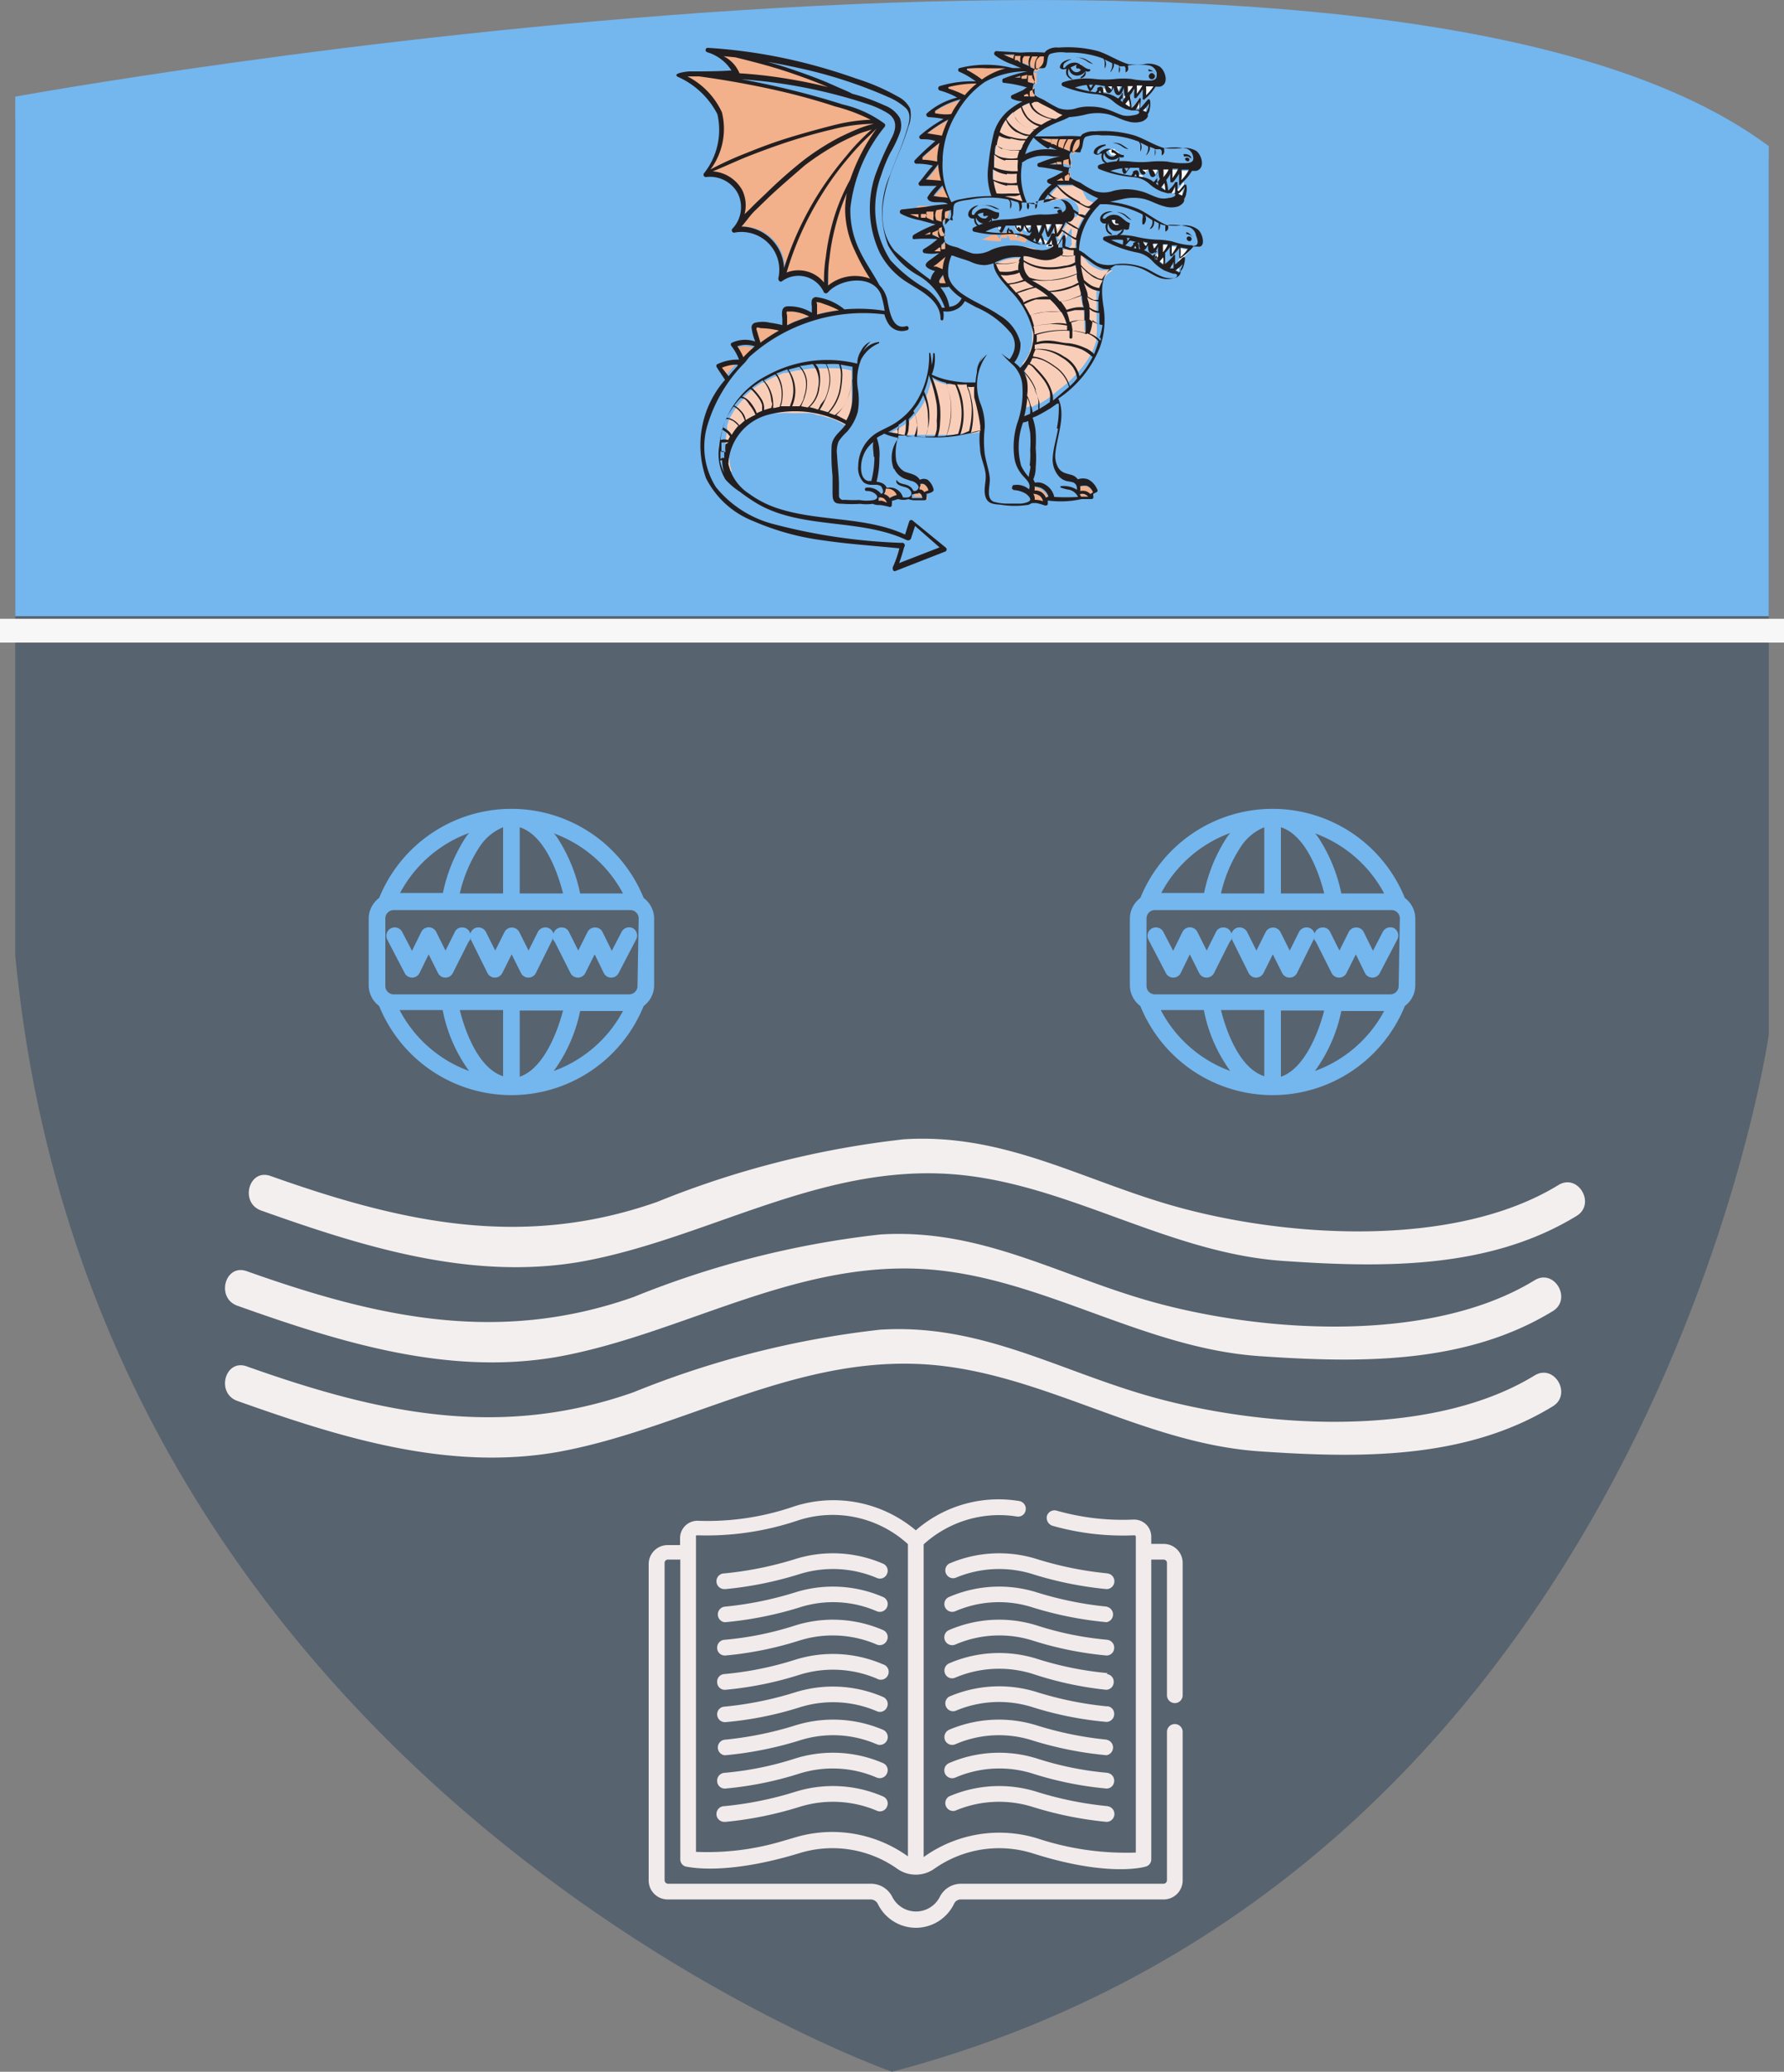 <svg id="Capa_1" data-name="Capa 1" xmlns="http://www.w3.org/2000/svg" viewBox="0 0 75 87.05"><rect x="0" y="0" width="75" height="87.05" fill="#808080" stroke="none"/><defs><style>.cls-1{fill:#57636e;}.cls-2{fill:#74b6ee;}.cls-3{fill:#fff;}.cls-4{fill:#f9ceb9;}.cls-5{fill:#f2b08b;}.cls-6{fill:#231f20;}.cls-7{fill:none;stroke:#f7f7f7;stroke-miterlimit:10;}.cls-8{fill:#f4efef;}.cls-9{fill:#f2ebeb;}</style></defs><title>Academia-Digital-Escudo</title><path class="cls-1" d="M50,93.05S16.49,81.32,13.14,46.13V11s57-8.38,73.72,1.67V49.48S81.83,84.67,50,93.05Z" transform="translate(-12.5 -6)"/><path class="cls-2" d="M86.86,31.89V12.14C70.11-.33,13.14,10.06,13.14,10.06V31.89Z" transform="translate(-12.5 -6)"/><path class="cls-3" d="M61.92,14.17l.09,0a.34.34,0,0,1,.15.06l.05,0v-.06l0-.06,0-.07a.64.64,0,0,0,.06-.24l0-.16-.1.13a1.74,1.74,0,0,1-.18.22l-.08.07Z" transform="translate(-12.5 -6)"/><path class="cls-3" d="M62.17,16.39l-.06,0v.06a.69.69,0,0,1,0,.25s0,.08,0,.12v.1l.08-.06a2.65,2.65,0,0,0,.34-.33l0-.06h-.08Z" transform="translate(-12.5 -6)"/><path class="cls-3" d="M62.12,13.46v.21l.07-.06a2.17,2.17,0,0,0,.31-.37l0-.06h-.08l-.3,0H62.1v.06A1,1,0,0,1,62.12,13.46Z" transform="translate(-12.5 -6)"/><path class="cls-3" d="M62,17.27l-.08.06-.08,0,.08,0a.6.6,0,0,1,.14.07l0,0,0-.05,0-.06a.16.16,0,0,0,0-.07.72.72,0,0,0,.09-.24l0-.14-.11.11A2,2,0,0,1,62,17.27Z" transform="translate(-12.5 -6)"/><path class="cls-3" d="M61.72,16.68v.1l.07-.07a3.47,3.47,0,0,0,.25-.29l0-.06H62l-.12,0-.11,0h-.06v.06a1,1,0,0,1,0,.17Z" transform="translate(-12.5 -6)"/><path class="cls-3" d="M61.73,13.34a.92.92,0,0,0,0,.16v.09l.07-.07A2.2,2.2,0,0,0,62,13.2l0-.06H62l-.12,0H61.7v.05C61.72,13.22,61.72,13.28,61.73,13.34Z" transform="translate(-12.5 -6)"/><path class="cls-3" d="M61.68,14.12h0l.12,0h.08v0a1.36,1.36,0,0,0,0-.29V13.7l-.08.11a1.06,1.06,0,0,1-.19.24l-.07,0Z" transform="translate(-12.5 -6)"/><path class="cls-3" d="M61.88,16.9,61.8,17a1.47,1.47,0,0,1-.22.21l-.07,0,.08,0h0l.11,0,.08,0,0,0a2,2,0,0,0,0-.29Z" transform="translate(-12.5 -6)"/><path class="cls-3" d="M61.37,13.11h0v.05a.88.88,0,0,1,0,.16.61.61,0,0,0,0,.14l0,.1.06-.08a2,2,0,0,0,.19-.31l0-.06h-.28Z" transform="translate(-12.5 -6)"/><path class="cls-3" d="M61.35,16.6v.1l.07-.07a1.23,1.23,0,0,0,.22-.29l0-.06h-.06l-.21,0h-.06v.05a.86.86,0,0,1,0,.16A.65.65,0,0,0,61.35,16.6Z" transform="translate(-12.5 -6)"/><path class="cls-3" d="M61.47,14l.07,0V14a1.13,1.13,0,0,0-.05-.32l0-.08-.05.07c-.06.07-.1.13-.15.18h0v-.07l0-.18,0-.1-.06.08a.36.36,0,0,1-.08.09l0,0,0,0,.11.08.06.05h0l0,0h0Z" transform="translate(-12.5 -6)"/><path class="cls-3" d="M61.43,16.75l-.06.06c0,.05-.1.11-.16.16l0,0v-.07c0-.06,0-.13,0-.19v-.1l-.07.07-.08.09,0,0,.19.19h0a2,2,0,0,0,.18.15l.06,0v-.08a1.56,1.56,0,0,0,0-.31Z" transform="translate(-12.5 -6)"/><path class="cls-3" d="M60.93,16.33v0s0,.05,0,.08,0,.09.06.09.06,0,.13-.13a.86.86,0,0,0,.07-.1l0-.06h-.07l-.22,0H60.9l0,.06S60.93,16.31,60.93,16.33Z" transform="translate(-12.5 -6)"/><path class="cls-3" d="M60.92,13.23v0l0,.07s0,.08.06.08.06,0,.13-.14l.05-.11,0-.06h-.36l0,.06Z" transform="translate(-12.5 -6)"/><path class="cls-3" d="M60.87,10.15l-.09.12a2.11,2.11,0,0,1-.19.23.24.24,0,0,1-.08.06l-.08.06.1,0,.14.06,0,0,0-.05a.14.14,0,0,1,0-.06s0,0,0-.07a1.07,1.07,0,0,0,.07-.25Z" transform="translate(-12.5 -6)"/><path class="cls-3" d="M61.05,9.62H61l-.3,0h-.06v.06a.7.7,0,0,1,0,.25v.22l.07-.07a2.6,2.6,0,0,0,.3-.36Z" transform="translate(-12.5 -6)"/><path class="cls-3" d="M60.83,16.2h-.06l-.2-.05-.07,0,0,.08a.35.35,0,0,0,.07.15s0,0,.07,0a.08.08,0,0,0,.07-.07l.06-.08Z" transform="translate(-12.5 -6)"/><path class="cls-3" d="M60.58,13.3a.09.09,0,0,0,.07,0s.06-.05.07-.08l.05-.08,0-.06h-.07l-.2,0h-.07l0,.07A.49.49,0,0,0,60.58,13.3Z" transform="translate(-12.5 -6)"/><path class="cls-3" d="M60.25,9.94l0,.1.06-.08a1.77,1.77,0,0,0,.21-.32l0-.05h-.36v.06a1,1,0,0,1,0,.18A.76.76,0,0,0,60.25,9.94Z" transform="translate(-12.5 -6)"/><path class="cls-3" d="M60.11,10.54l.09,0h0l.12,0,.08,0v0a1.3,1.3,0,0,0,0-.29v-.14l-.07.12a1.1,1.1,0,0,1-.2.23Z" transform="translate(-12.5 -6)"/><path class="cls-3" d="M60.29,13.31v0h0l0,0,0,0h0l0,.07,0,0,0,.06h.25l0-.07Z" transform="translate(-12.5 -6)"/><path class="cls-3" d="M60.34,16.49l0-.16v0h0l0-.06-.06.07-.05.06,0,0,0,.05.18,0Z" transform="translate(-12.5 -6)"/><path class="cls-3" d="M60.16,9.55h-.33v.06a.41.41,0,0,1,0,.16.71.71,0,0,0,0,.14l0,.09L60,9.93a1.29,1.29,0,0,0,.19-.32Z" transform="translate(-12.5 -6)"/><path class="cls-3" d="M59.78,16.09h0l0,.1,0,.07,0-.05.05-.07.06-.07.06-.06h-.34l0,.07S59.78,16.07,59.78,16.09Z" transform="translate(-12.5 -6)"/><path class="cls-3" d="M59.75,13.11h0l.06.1,0,.07,0-.06a.25.25,0,0,0,0-.07l0-.08L60,13h-.34l0,.06Z" transform="translate(-12.5 -6)"/><path class="cls-3" d="M59.77,10.35h0l.2.13.07,0v-.08a1.46,1.46,0,0,0,0-.31L60,10l0,.07a1.63,1.63,0,0,1-.14.18h0v-.06l0-.19,0-.1-.06.08-.08.1,0,0,0,0,.11.09Z" transform="translate(-12.5 -6)"/><path class="cls-3" d="M59.45,9.56h-.07l0,.06s0,0,0,.06l0,0a.64.64,0,0,0,0,.07c0,.05,0,.09.07.09s.06,0,.12-.15a.93.93,0,0,0,.05-.1l0-.07h-.29Z" transform="translate(-12.5 -6)"/><path class="cls-3" d="M59.34,15.43a.2.2,0,0,0,.11,0h.08s.14,0,.14-.1h0v0l-.11-.08,0,0,0,.05h0l0,0h0a.07.07,0,0,1,0-.09l0-.06h-.3l0,.05A.31.31,0,0,0,59.34,15.43Z" transform="translate(-12.5 -6)"/><path class="cls-3" d="M59.23,12.52l.09,0,.11,0s.11-.06.12-.1l0,0,0,0-.12-.08-.05,0v.07h0l0,0h0a.07.07,0,0,1,0-.09l0-.06h-.11a.4.4,0,0,0-.15,0h0l0,.05A.33.33,0,0,0,59.23,12.52Z" transform="translate(-12.5 -6)"/><path class="cls-3" d="M59.1,9.74s0,0,.06,0,.07-.06.07-.09l.06-.08,0-.06h-.07l-.2,0H59l0,.07C59,9.66,59.06,9.72,59.1,9.74Z" transform="translate(-12.5 -6)"/><path class="cls-3" d="M58.8,9.72h0l0-.07,0,.06v0l-.05.07,0,.09.25,0,0-.06,0-.09Z" transform="translate(-12.5 -6)"/><path class="cls-3" d="M58.26,9.56h0l.06.1,0,.06,0-.06,0-.07,0-.07.05-.07H58.2l0,.06Z" transform="translate(-12.5 -6)"/><path class="cls-3" d="M58.07,8.84v0l0,0-.12-.07,0,0v.06h0v0h0s0,0,0,0h0s0-.06,0-.09l0-.05h-.11l-.14,0,0,0,0,0a.35.35,0,0,0,.2.21h.08l.11,0C58,8.92,58.07,8.88,58.07,8.84Z" transform="translate(-12.5 -6)"/><path class="cls-3" d="M57.14,15.87l-.07.13c0,.08-.09.17-.15.25a.27.27,0,0,1-.07.08l-.07.06.1,0a.33.33,0,0,1,.15,0l0,0v-.05a775574970055.13,775574970055.13,0,0,1,0-.14,1.19,1.19,0,0,0,0-.25Z" transform="translate(-12.5 -6)"/><path class="cls-3" d="M56.86,15.35H56.8l0,.05a1,1,0,0,1,0,.25.36.36,0,0,0,0,.11v.1l.06-.08a2.06,2.06,0,0,0,.25-.4l0-.07h-.08Z" transform="translate(-12.5 -6)"/><path class="cls-3" d="M56.72,15.93l-.06.12a1,1,0,0,1-.16.26l0,.06h.32v0a1.78,1.78,0,0,0,0-.29Z" transform="translate(-12.5 -6)"/><path class="cls-3" d="M56.5,15.76l0,.09,0-.08c.06-.12.11-.23.16-.35l0-.06H56.4l0,0a1,1,0,0,1,0,.17A.94.94,0,0,0,56.5,15.76Z" transform="translate(-12.5 -6)"/><path class="cls-3" d="M56.27,16l0-.08-.05.08a.68.68,0,0,1-.11.19v0l0-.06c0-.06,0-.11-.06-.18l0-.1,0,.09-.06.11,0,0,.23.12h.05l.21.09.08,0,0-.08A1.32,1.32,0,0,0,56.27,16Z" transform="translate(-12.5 -6)"/><path class="cls-3" d="M56.09,15.65a.31.31,0,0,0,0,.13l0,.09.05-.08a1.4,1.4,0,0,0,.13-.34l0-.07h-.06l-.22,0h0l0,.05S56.07,15.59,56.09,15.65Z" transform="translate(-12.5 -6)"/><path class="cls-3" d="M55.91,15.52l0-.07h-.07l-.21,0-.07,0,0,.05,0,.06,0,0,0,.07s0,.08.07.08.07-.05.11-.17Z" transform="translate(-12.5 -6)"/><path class="cls-3" d="M55.25,15.54h-.07l0,.06a.35.35,0,0,0,.12.14.09.09,0,0,0,.05,0c.06,0,.07-.06.08-.09l0-.09,0-.07h-.27Z" transform="translate(-12.5 -6)"/><path class="cls-3" d="M55,15.79v0h0l0-.06,0,.07h0a.14.14,0,0,1,0,.07l0,0,0,.07h.25l0-.06Z" transform="translate(-12.5 -6)"/><path class="cls-3" d="M54.61,15.56l-.14,0-.07,0,.05.05,0,0h0a.31.31,0,0,0,.07.09l0,.06,0-.06,0-.08a.3.3,0,0,1,0-.08l0-.07h-.12Z" transform="translate(-12.5 -6)"/><path class="cls-3" d="M54.17,15h0L54,14.91H54V15h0v0a0,0,0,0,1,0,0h0a.08.08,0,0,1,0-.09l0-.06h-.06a.67.67,0,0,0-.19,0l0,0,0,0a.34.34,0,0,0,.22.17h.05a.23.23,0,0,0,.14,0s.12-.08.11-.13h0Z" transform="translate(-12.5 -6)"/><path class="cls-2" d="M62.63,15.67a1.56,1.56,0,0,0-.64-.09h-.35l0,.07,0,.07a.13.13,0,0,1-.07.14v0a.19.19,0,0,0,0-.15.18.18,0,0,0-.06-.1h0a.79.79,0,0,1-.22-.05l-.08,0,0,.08a.22.22,0,0,1,0,.21v-.07a.28.28,0,0,0,0-.09.5.5,0,0,0,0-.12v0h0a1.18,1.18,0,0,1-.19-.1l-.08,0,0,.09v.07a.26.26,0,0,1-.11.22l0-.06A.31.31,0,0,0,61,15.5a.41.41,0,0,0,0-.19h0l-.16-.1-.14-.09h0L60.55,15v0h0A4,4,0,0,0,59,14.59l-.15,0-.12,0h0v0a2.87,2.87,0,0,0-.9,2v0h0l.09.06.13.07.19.15a2.22,2.22,0,0,0,.35.25.93.93,0,0,0,.42.1,2.2,2.2,0,0,0,.36,0h0l.29,0,.29,0a2.34,2.34,0,0,1,.64.18l.3.15a1.92,1.92,0,0,0,.35.18,1,1,0,0,0,.38.09h0c.07,0,.3,0,.34-.11s0-.06,0-.07-.08-.06-.14-.08h0l-.09,0h0l0,0-.2-.07A1.75,1.75,0,0,1,61,17h0a1.14,1.14,0,0,0-.66-.36,4.67,4.67,0,0,1-1.37-.5,0,0,0,0,1,0,0,.05.05,0,0,1,0,0,2.7,2.7,0,0,1,.63-.07,3.27,3.27,0,0,1,.7.08,4.24,4.24,0,0,0,.85.12,3.31,3.31,0,0,1,.68.08l.22.06a2.28,2.28,0,0,0,.56.1h.07a.34.34,0,0,0,.25-.1.29.29,0,0,0,0-.24A.45.45,0,0,0,62.63,15.67Zm-3.58-.17a.3.3,0,0,1,0-.19.29.29,0,0,0,.05.25.23.23,0,0,0,.07.07l.06.07A.44.44,0,0,1,59.05,15.5Zm.64.09a.23.23,0,0,1-.07.07.32.32,0,0,0,.1-.13S59.7,15.57,59.69,15.59Zm.19-.15-.08,0-.06,0v.09l-.06,0a.48.48,0,0,1-.23.07h-.08a.28.28,0,0,1-.2-.28h-.08v0l-.11.06,0,0h-.07a.15.15,0,0,1-.11-.15c0-.17.21-.26.37-.27a.52.52,0,0,0-.2.09c-.11.08-.15.17-.11.24a.1.1,0,0,0,.09.06h0a.44.44,0,0,1,.34-.15h.06a.59.59,0,0,1,.31.17.66.66,0,0,0,.28.17Zm.69,0a.44.44,0,0,1,0-.1.5.5,0,0,0,0-.12v-.07A.36.36,0,0,1,60.57,15.45Zm2,.59s0,0,0,0h0a.07.07,0,0,1-.08-.08h0l.06,0a0,0,0,0,1,0,0A.06.06,0,0,1,62.54,16Zm0-.2-.12,0a.27.27,0,0,1,.17.08h0Z" transform="translate(-12.5 -6)"/><path class="cls-2" d="M61.88,12.37l-.26,0h-.08l.05.07,0,.06a.14.14,0,0,1,0,.15v0a.25.25,0,0,0,0-.15.29.29,0,0,0-.07-.1h0a.66.66,0,0,1-.21,0l-.09,0,0,.08a.26.26,0,0,1,0,.21v-.08a.25.25,0,0,0,0-.08.28.28,0,0,0,0-.12v0h0l-.2-.08-.09,0,0,.09a.2.2,0,0,1,0,.07.26.26,0,0,1-.08.23.14.14,0,0,1,0-.06.58.58,0,0,0,0-.14.57.57,0,0,0,0-.18v0h0l-.16-.08L60.53,12,60.4,12v0h0a3.89,3.89,0,0,0-1.53-.26h-.38a.8.8,0,0,0-.36.07.46.46,0,0,0-.14.32.49.49,0,0,1-.08.25.52.52,0,0,1-.11.1,1.42,1.42,0,0,0-.13.12.37.37,0,0,0,0,.34s0,.05,0,.07a.52.52,0,0,1,0,.25.8.8,0,0,0,0,.21c0,.24.22.34.4.41l.14.07.2.12a2,2,0,0,0,.37.21.81.81,0,0,0,.31.06,1.93,1.93,0,0,0,.47-.08h0a2.33,2.33,0,0,1,.53-.07h0a2.85,2.85,0,0,1,.66.11l.31.12a1.66,1.66,0,0,0,.37.14.87.87,0,0,0,.31.05h.09c.07,0,.29-.05.33-.16a.08.08,0,0,0,0-.07.18.18,0,0,0-.15-.05h0l-.09,0-.06,0h0l-.23-.06a1.82,1.82,0,0,1-.51-.32h0a1.29,1.29,0,0,0-.7-.29,4.64,4.64,0,0,1-1.42-.33s0,0,0-.05a0,0,0,0,1,0,0,3.18,3.18,0,0,1,1-.16l.36,0a4,4,0,0,0,.56,0h.3l.29,0,.39,0,.22,0a3.42,3.42,0,0,0,.45,0h.19a.39.39,0,0,0,.24-.13.32.32,0,0,0,0-.24.45.45,0,0,0-.34-.34,1,1,0,0,0-.31,0ZM59,12.62a.27.27,0,0,1,0-.18.29.29,0,0,0,.08.24l.08.06.07.06A.39.39,0,0,1,59,12.62Zm.64,0-.06.08a.42.42,0,0,0,.09-.14Zm.16-.17H59.7l-.07,0v.09l-.07,0a.41.41,0,0,1-.26.09h0a.28.28,0,0,1-.23-.25H59v0l-.1.06,0,0h-.07a.13.13,0,0,1-.12-.14.18.18,0,0,1,.07-.17A.47.47,0,0,1,59,12a.55.55,0,0,0-.19.12c-.1.09-.13.18-.08.25a.11.11,0,0,0,.09.05h.06a.45.45,0,0,1,.38-.19h0a.61.61,0,0,1,.32.13.76.76,0,0,0,.3.14A.12.12,0,0,1,59.76,12.47Zm.7-.07a.18.18,0,0,1,0-.1s0-.08,0-.12,0,0,0-.07A.33.33,0,0,1,60.46,12.4Zm2.08.2h0l-.07,0-.12,0A.28.28,0,0,1,62.54,12.6Zm-.19.14h0a.07.07,0,0,1,.06,0h0a.08.08,0,0,1,0,.07.05.05,0,0,1,0,0h0a.11.11,0,0,1-.07,0A.07.07,0,0,1,62.35,12.74Z" transform="translate(-12.5 -6)"/><path class="cls-2" d="M56.07,9.89c0,.23.22.33.4.41l.14.06.2.13a2.64,2.64,0,0,0,.37.2.87.87,0,0,0,.32.06,2,2,0,0,0,.47-.08h0a1.88,1.88,0,0,1,.53-.07h0a2.06,2.06,0,0,1,.65.11c.11,0,.21.08.32.12a3,3,0,0,0,.36.14,1.24,1.24,0,0,0,.31,0h.09s.3,0,.33-.15a.08.08,0,0,0,0-.07s-.08,0-.14-.06h-.06l-.1,0h-.07l-.21,0a1.58,1.58,0,0,1-.52-.33h0a1.18,1.18,0,0,0-.7-.28,4.49,4.49,0,0,1-1.41-.34.05.05,0,0,1,0,0s0,0,0,0a2.8,2.8,0,0,1,1-.16l.36,0c.22,0,.39,0,.56,0l.3,0h.29a2.55,2.55,0,0,1,.39,0l.22,0a3.64,3.64,0,0,0,.45.05l.2,0a.29.29,0,0,0,.23-.13.27.27,0,0,0,0-.24.47.47,0,0,0-.33-.34,1.55,1.55,0,0,0-.32,0l-.34,0-.26,0h-.08l.05.06,0,.07a.14.14,0,0,1-.05.15v0a.18.18,0,0,0,0-.16A.18.18,0,0,0,60,8.85h0l-.22,0-.09,0,0,.08c0,.06,0,.15,0,.2V9a.19.19,0,0,0,0-.08.21.21,0,0,0,0-.12v0h0a1,1,0,0,1-.2-.08l-.08,0,0,.09a.13.13,0,0,1,0,.06.25.25,0,0,1-.08.23l0-.06a.46.46,0,0,0,0-.14.47.47,0,0,0,0-.17v0h0l-.16-.08-.15-.07-.14-.06v0h0a3.87,3.87,0,0,0-1.54-.26H57a.71.71,0,0,0-.37.08c-.09.06-.11.19-.13.31a.8.8,0,0,1-.08.26.4.4,0,0,1-.12.1.63.63,0,0,0-.12.11.37.37,0,0,0,0,.35.64.64,0,0,1,0,.07.57.57,0,0,1,0,.25A1.08,1.08,0,0,0,56.07,9.89Zm5-.84h0L61,9l-.12,0A.28.28,0,0,1,61.05,9.05Zm-.19.14v0h0a.06.06,0,0,1,.06,0h0a.11.11,0,0,1,0,.07.05.05,0,0,1,0,0h0a.07.07,0,0,1-.06,0A.05.05,0,0,1,60.86,9.19ZM59,8.62s0,0,0-.06a.33.33,0,0,1,0,.29.31.31,0,0,1,0-.1S59,8.67,59,8.62Zm-1.52.45a.25.25,0,0,1,0-.19.28.28,0,0,0,.07.24l.08.07a.18.18,0,0,1,.07.05A.37.37,0,0,1,57.47,9.07Zm.64,0a.13.13,0,0,1-.06.07A.42.42,0,0,0,58.14,9,.11.11,0,0,1,58.11,9.09Zm-.89-.55a.41.41,0,0,1,.26-.13.52.52,0,0,0-.19.11c-.1.09-.13.19-.08.26a.12.12,0,0,0,.09,0h.06a.43.43,0,0,1,.38-.19h0a.54.54,0,0,1,.32.13.76.76,0,0,0,.3.14l-.09,0h-.06l-.06,0V9l-.07,0a.34.34,0,0,1-.26.1h0a.29.29,0,0,1-.24-.25h-.08v0l-.1.07h0l0,0h-.08a.14.14,0,0,1-.12-.13A.3.3,0,0,1,57.22,8.54Z" transform="translate(-12.5 -6)"/><path class="cls-2" d="M57.8,26.89a.6.6,0,0,0-.39-.32l-.14,0-.16,0h0a.94.94,0,0,1,.58.15l.07.05v-.11a.33.33,0,0,0-.19-.33l-.17,0h-.09A.72.72,0,0,1,57,26a1,1,0,0,1-.26-.81,5.38,5.38,0,0,1,.12-.7A4.1,4.1,0,0,0,57,24,3.56,3.56,0,0,0,57,23v-.07l-.12.09-.27.18a6.21,6.21,0,0,1-.61.34l-.1,0-.08,0v0a2.15,2.15,0,0,1,.12.5v.07a4.2,4.2,0,0,1,.06.69,7,7,0,0,1,0,.8.38.38,0,0,1,0,.1.86.86,0,0,1-.09.39l0,0,0,0,.07.13v0h0l.08,0a.67.67,0,0,1,.32.1.73.73,0,0,1,.36.49v0h.71a1.9,1.9,0,0,0,.35,0h0Z" transform="translate(-12.5 -6)"/><path class="cls-2" d="M53.63,15.84a3.13,3.13,0,0,1,1.29-.34,4,4,0,0,0,.85-.11,3.5,3.5,0,0,1,.68-.09h.22a1.91,1.91,0,0,0,.64-.07.3.3,0,0,0,.21-.16.3.3,0,0,0,0-.24.47.47,0,0,0-.39-.28H57a2.45,2.45,0,0,0-.53.09l-.25.06-.08,0,.06.06,0,.05a.14.14,0,0,1,0,.16v0a.22.22,0,0,0,0-.16.24.24,0,0,0-.09-.08h-.33l0,.07a.23.23,0,0,1,0,.21.22.22,0,0,1,0-.08s0-.05,0-.08a.3.3,0,0,0-.06-.11v0h0l-.22,0-.08,0,0,.08,0,.07a.25.25,0,0,1,0,.24s0,0,0-.06a.25.25,0,0,0,0-.15.34.34,0,0,0-.05-.17h0l-.17,0-.17-.05h0l-.13,0v0h0a3.71,3.71,0,0,0-.77-.08,5.13,5.13,0,0,0-.82.07l-.15,0a1,1,0,0,0-.53.15.42.42,0,0,0-.09.33.57.57,0,0,1,0,.27.48.48,0,0,1-.09.11,1.34,1.34,0,0,0-.11.14.34.34,0,0,0,0,.34.19.19,0,0,0,0,.07.43.43,0,0,1,0,.25.74.74,0,0,0,0,.21c0,.24.27.3.46.35l.15,0,.21.1a2.7,2.7,0,0,0,.4.14.58.58,0,0,0,.19,0,1.58,1.58,0,0,0,.59-.16h0a2.23,2.23,0,0,1,.56-.16l.32,0a2.07,2.07,0,0,1,.35,0l.33.07a2.33,2.33,0,0,0,.38.08l.17,0a.67.67,0,0,0,.24,0c.06,0,.28-.09.29-.2a.06.06,0,0,0,0-.06s-.08,0-.13,0h-.26a1.66,1.66,0,0,1-.22,0,1.47,1.47,0,0,1-.56-.24h0a1.15,1.15,0,0,0-.64-.18h-.48a4.49,4.49,0,0,1-1.07-.12.05.05,0,0,1,0,0S53.61,15.85,53.63,15.84ZM57.1,15h0a.07.07,0,0,1-.07-.06v0h0a.08.08,0,0,1,.07,0h0a.07.07,0,0,1,0,.06A.07.07,0,0,1,57.1,15ZM57,14.72a.19.19,0,0,1,.14,0,.13.13,0,0,0-.08,0H57Zm-2,.15a.33.33,0,0,1,0-.1.49.49,0,0,0,0-.12l0-.07A.31.31,0,0,1,55.06,14.87Zm-.81.37a.15.15,0,0,1,0,.08.34.34,0,0,0,.06-.15A.14.14,0,0,1,54.25,15.24Zm-.79-.13h0l0,0h0a.14.14,0,0,1-.12-.12.25.25,0,0,1,0-.2.57.57,0,0,1,.22-.16.57.57,0,0,0-.16.15c-.09.1-.1.2,0,.26a.07.07,0,0,0,.07,0h.07a.45.45,0,0,1,.35-.25h.06a.69.69,0,0,1,.28.08.81.81,0,0,0,.31.1.14.14,0,0,1-.1.05h-.11l0,.07v0l-.07,0a.38.38,0,0,1-.28.14h0a.28.28,0,0,1-.27-.21h-.08v0l-.09.08Zm.1,0a.31.31,0,0,0,.12.23l.08.05.08,0a.32.32,0,0,1-.22-.14A.26.26,0,0,1,53.56,15.14Z" transform="translate(-12.5 -6)"/><path class="cls-2" d="M55.53,12.78l-.08.05h0v0a2.79,2.79,0,0,0,.28,1.68h0v0h0l.28.05h0l.14,0h0v0a1,1,0,0,1,.25-.45h0a1.41,1.41,0,0,1,.35-.33l.08-.06-.09,0-.14,0a.05.05,0,0,1,0-.05,0,0,0,0,1,0,0l.43-.21.1-.06.1,0,.09-.05-.1,0a5.62,5.62,0,0,0-1-.19s0,0,0,0a.07.07,0,0,1,0-.06,5.24,5.24,0,0,1,.87-.28l.11,0-.1-.06h0l-.17,0h-.28a3,3,0,0,0-.5,0,1.69,1.69,0,0,0-.48.15Z" transform="translate(-12.5 -6)"/><path class="cls-2" d="M55,21.22l0,0a1.42,1.42,0,0,1,.25.23l0,0,0,.05,0,0A2,2,0,0,0,55.88,20a3.64,3.64,0,0,0-1-1.87L54.78,18c-.25-.27-.55-.6-.53-.93V17l-.06,0a1.2,1.2,0,0,1-.35.09h0a1.44,1.44,0,0,1-.54-.14l-.38-.13-.37-.13-.06,0,0,0,0,.05a1.54,1.54,0,0,1,0,.17,1.32,1.32,0,0,0-.08.72,1,1,0,0,0,.16.35h0a1.57,1.57,0,0,0,.41.4,5.6,5.6,0,0,0,.78.45,6.44,6.44,0,0,1,.8.47,1.79,1.79,0,0,1,.87,1.13,1.16,1.16,0,0,1-.26.78Z" transform="translate(-12.5 -6)"/><path class="cls-2" d="M44.93,28a17.73,17.73,0,0,0,4.38.76l1.11.11.08,0s0,.07,0,.11c-.06.23-.13.45-.21.67l0,.09.45-.17L52,29.08l.07,0-.17-.15-1-.82-.05,0-.18.54s0,.07,0,.08h0a.19.19,0,0,1-.08,0,9.56,9.56,0,0,0-3-.68,8.28,8.28,0,0,1-3.26-.84c-.26-.15-.51-.33-.75-.5a3.18,3.18,0,0,1-.59-.51,2,2,0,0,1-.32-1.42,3.62,3.62,0,0,1,2-2.91,5.21,5.21,0,0,1,3.76-.5l.05,0V21.2h0a.93.93,0,0,1,.16-.5.85.85,0,0,1,.3-.34,2,2,0,0,0-.27.37l.08,0a.93.93,0,0,1,.53-.36,1.45,1.45,0,0,0-.68.66,2.41,2.41,0,0,0-.14,1.22,2.65,2.65,0,0,1,0,1,2.12,2.12,0,0,1-.43.81l-.12.12a1.32,1.32,0,0,0-.24.29,1.24,1.24,0,0,0-.08.57v0c0,.44,0,.89.08,1.28,0,0,0,.08,0,.13v.12c0,.06,0,.12,0,.18s.14.22.23.22H48a4.08,4.08,0,0,0,.61,0h.34a.7.7,0,0,0,.28-.05.16.16,0,0,0,.13-.14c0-.09-.08-.18-.17-.24a.57.57,0,0,0-.31-.08h0s0,0,0,0,0,0,0,0h.05a.64.64,0,0,1,.52.25v0h0a.16.16,0,0,0,.13-.08.34.34,0,0,0-.07-.3h0a.48.48,0,0,0-.18-.07l-.17,0H49a.55.55,0,0,1-.28-.09.79.79,0,0,1-.21-.66,1.61,1.61,0,0,1,.7-1.33,3.17,3.17,0,0,1,.41-.21c.17-.09.35-.18.52-.29a3.22,3.22,0,0,0,.75-.77,3.51,3.51,0,0,0,.59-2c0,.11,0,.22,0,.33h.09c0-.09,0-.17,0-.25a1.64,1.64,0,0,1-.13.62l0,0,0,0a3.89,3.89,0,0,0,.85.26h0a4.68,4.68,0,0,0,.54.07h.48v0a1.85,1.85,0,0,1,.07-.41h0a.59.59,0,0,1,.06-.31v0l0,0,.06,0,.09-.13a2.36,2.36,0,0,0-.07,2,2.59,2.59,0,0,1,.15.93,1.84,1.84,0,0,1,0,.33,2.68,2.68,0,0,0,0,.8c0,.13.06.25.09.38a3.61,3.61,0,0,1,.12.57c0,.08,0,.19,0,.3,0,.27-.07.6.21.72a1.72,1.72,0,0,0,.52.08h.66c.14,0,.39,0,.41-.2s-.14-.25-.2-.29a1.09,1.09,0,0,0-.51-.16h0l.15,0a.75.75,0,0,1,.49.19l.05,0,0-.06c.09-.24-.06-.41-.21-.56l-.14-.15a1.68,1.68,0,0,1-.26-.61,3.22,3.22,0,0,1,.12-1.45c0-.06,0-.12,0-.18a3.55,3.55,0,0,0,.17-1.55,1.45,1.45,0,0,0-.38-.75L55,21.21c-.06-.06-.13-.11-.18-.17l.11.08.07,0,0-.06h0a1.4,1.4,0,0,0,.1-.16A.89.89,0,0,0,55,20a3.85,3.85,0,0,0-1.47-1.11l-.14-.07-.34-.19,0,0,0,.06a.68.68,0,0,1-.33.32.9.9,0,0,1-.39.1l-.14,0h-.07l0,.07a1.55,1.55,0,0,1,0,.31,0,0,0,0,1,0,0,0,0,0,0,1,0,0c0-.71-.66-1.11-1.19-1.43l-.21-.13a3.15,3.15,0,0,1-1.15-1.23,4.34,4.34,0,0,1-.19-3.25,8.62,8.62,0,0,1,.5-1.16c.07-.14.14-.29.2-.43.23-.49.16-.84-.2-1.07a4,4,0,0,0-.83-.37,21.51,21.51,0,0,0-5.37-1.1v.09c.7.12,1.4.27,2.09.44s1.46.38,2.17.61l.06,0a4.4,4.4,0,0,1,1.68.79,0,0,0,0,1,0,.06,6.64,6.64,0,0,0-1.46,3.44,4.08,4.08,0,0,0,.4,1.81,9.09,9.09,0,0,0,.49.86c.11.19.24.39.34.59h0a1.25,1.25,0,0,1,.34.7l0,.08c.07.38.19,1,.65,1l.17,0h0a0,0,0,0,1,0,0s0,0,0,.06a.57.57,0,0,1-.18,0,.66.66,0,0,1-.55-.33,1.2,1.2,0,0,1-.15-.34v0h0l-.73,0A6.84,6.84,0,0,0,44,21l-.22.23a6.2,6.2,0,0,0-1.61,2.73,3.19,3.19,0,0,0,.38,2.56A4.64,4.64,0,0,0,44.93,28Z" transform="translate(-12.5 -6)"/><path class="cls-2" d="M54.76,9.31a5.3,5.3,0,0,1,1-.3l.14,0-.13-.05h-.05a3.73,3.73,0,0,0-1.8.59,4,4,0,0,0-1.21,1.33,4,4,0,0,0-.59,1.87,3.37,3.37,0,0,0,.48,1.78l0,0,0,0a1.07,1.07,0,0,1,.37-.11h0a6,6,0,0,1,1.17-.14h.17l0-.06a2.6,2.6,0,0,1-.13-1.26,2.7,2.7,0,0,0,0-.28,7.93,7.93,0,0,1,.2-1.12,1.83,1.83,0,0,1,.65-.93,3.08,3.08,0,0,1,.53-.34v-.08a1.12,1.12,0,0,1-.42-.1.05.05,0,0,1,0-.05,0,0,0,0,1,0,0l.44-.2.09-.06.1-.06.09,0-.1,0a5.47,5.47,0,0,0-1-.19s0,0,0,0A.08.08,0,0,1,54.76,9.31Z" transform="translate(-12.5 -6)"/><path class="cls-2" d="M50,12.15l-.13.24a8,8,0,0,0-.38.94A4,4,0,0,0,49.9,17a3.7,3.7,0,0,0,1.07.9l.43.29a1.86,1.86,0,0,1,.65.78v0h.2v0a2.45,2.45,0,0,0-1.18-1.4,3.32,3.32,0,0,1-1.2-1.21,3.84,3.84,0,0,1,.09-3c.09-.24.18-.48.28-.71s.26-.68.37-1c0,0,0-.07,0-.11.1-.32.24-.71,0-1a2.46,2.46,0,0,0-.74-.47,18.81,18.81,0,0,0-3.63-1.19c-.47-.11-1-.21-1.49-.3l0,.08c.34.1.69.2,1.07.33s1,.34,1.39.52l.59.26.15.06.35.16h0a9,9,0,0,1,1.36.49,1.14,1.14,0,0,1,.61.51.84.84,0,0,1,0,.59A3.47,3.47,0,0,1,50,12.15Z" transform="translate(-12.5 -6)"/><path class="cls-2" d="M50.46,26.36a.72.72,0,0,1,.22.08.39.39,0,0,1,.14.17.07.07,0,0,0,.06,0c.06,0,.22-.07.24-.13s0,0,0-.06-.3-.29-.33-.31l-.14,0-.15-.05a.74.74,0,0,1-.4-.38,1.29,1.29,0,0,1,.14-1.26l0-.05-.06,0a2.05,2.05,0,0,1-.6-.17h0l-.1.05-.22.13,0,0,0,0a1.87,1.87,0,0,1,.1.75v.07a4,4,0,0,1-.11.95v.05h.05a.45.45,0,0,1,.4.22v0h0l.12,0a.57.57,0,0,1,.5.4v0h0l0,0,.15,0h0a.21.21,0,0,0,.2-.27.36.36,0,0,0-.25-.23l-.08,0c-.1,0-.24-.07-.28-.15a.08.08,0,0,1,0-.05A.48.48,0,0,0,50.46,26.36Z" transform="translate(-12.5 -6)"/><path class="cls-4" d="M58.74,18.17v0a1.92,1.92,0,0,1,.09-.32l0,0h0v0a1,1,0,0,1,.32-.4l.13-.09H59l-.21,0a1.41,1.41,0,0,1-.52-.29L58,16.76l-.09-.06-.07-.05v.08c0,.12,0,.24,0,.37h0l0,.15c0,.14.06.3.11.49h0l0,.15a2.17,2.17,0,0,0,.07.24l.09.33h0v.07c0,.15.07.28.09.4v0h0V19a3.22,3.22,0,0,1,0,.43v0h0v0a1.58,1.58,0,0,1-.12.54v.05h0V20a5,5,0,0,0,0-.55h0v-.05c0-.14,0-.27-.05-.42h0v0h0v0a4.47,4.47,0,0,0-.09-.45h0V18.4h0s0-.06,0-.1-.07-.24-.1-.35l0-.06h0c0-.13-.06-.25-.08-.35v0h0v0c0-.13,0-.25-.06-.35v-.06h0v0a2.64,2.64,0,0,1,0-.29v0h0v0c0-.07,0-.15,0-.23v0h0c0-.11,0-.22,0-.33v0h0v0a3.07,3.07,0,0,1,.11-.36V15.6a3.13,3.13,0,0,1,.22-.45l0,0h0a3.55,3.55,0,0,1,.23-.31l0,0h0a2.09,2.09,0,0,1,.31-.29l.07,0-.08,0a1.68,1.68,0,0,1-.38-.19L58,14c-.11-.06-.24-.12-.35-.19l0,0h-.27a1.94,1.94,0,0,1-.34,0h0l0,0,0,0h0l0,0-.06.05a1.25,1.25,0,0,0-.23.23h0v0h0a1.61,1.61,0,0,0-.19.31l0,0,0,.07.07,0,.29-.07a2.47,2.47,0,0,1,.29-.06h.1a.57.57,0,0,1,.27.06.68.68,0,0,1,.26.33h0l0,.07a.28.28,0,0,1-.16.34l-.1,0h-.09v0a1.68,1.68,0,0,1-.15.3h0l0,0a1,1,0,0,0-.08.11h0l-.1.12h0a1.55,1.55,0,0,1,0-.21.75.75,0,0,0,0-.2l0-.13,0,.13a2,2,0,0,1-.2.38,0,0,0,0,1,0,0h0a1,1,0,0,1-.07-.23.5.5,0,0,0,0-.13l0-.15,0,.14a1.14,1.14,0,0,1-.13.3l0,0h.06a2.8,2.8,0,0,1,.15.43l0,.07.05-.05a1,1,0,0,0,.2-.31l.05-.11h0a.74.74,0,0,0,0,.14c0,.07,0,.13,0,.2v.1l.06-.08a.24.24,0,0,0,.06-.08l0-.05.15-.25h0a.78.78,0,0,1,0,.34v.14a.17.17,0,0,1,0,.1l0,0,0,0v0a.17.17,0,0,1,0,.15h0l0,0a.48.48,0,0,1-.12.1.86.86,0,0,1-.46.12H56.4a3.4,3.4,0,0,1-.46-.09,2.57,2.57,0,0,0-.4-.08h0v0a.75.75,0,0,0,0,.16h0V17a.78.78,0,0,0,.25.7h0l.13.05,0,.05h0l.18.11a4.93,4.93,0,0,1,.54.34h0l0,0,.1.08a2.91,2.91,0,0,1,.3.31v0h0l0,0a2.71,2.71,0,0,1,.24.35v0a1.78,1.78,0,0,1,.14.36v.05a1.41,1.41,0,0,1,.05.35v.05a2.45,2.45,0,0,1,0,.27h0s0,0,0,0a2.46,2.46,0,0,0,0-.28v0h0v0a.8.8,0,0,0,0-.18h0l0-.08a2.06,2.06,0,0,0-.21-.48h0L57.12,19a2.53,2.53,0,0,0-.43-.51h0l-.1-.09a3.51,3.51,0,0,0-.53-.36h0L56,18a1.81,1.81,0,0,1-.37-.24l0,0h0l0,0a.71.71,0,0,1-.18-.28v-.1a.71.71,0,0,1,0-.29v0h0v0a.84.84,0,0,1,.07-.19l0-.06h-.18a2.25,2.25,0,0,0-.68.11l-.25.1-.09,0v0a.43.43,0,0,1,0,0h0v.05h0a2.07,2.07,0,0,0,.15.34h0l.06.09a2.57,2.57,0,0,0,.3.36h0l.06.07c.12.12.21.23.3.33l0,0c.09.12.18.22.25.32l0,.06,0,0h0a5.05,5.05,0,0,1,.25.45v0h0a2.3,2.3,0,0,1,.14.42h0v0a1.91,1.91,0,0,1,.06.33v.05a1.51,1.51,0,0,1,0,.3v.07h0l0,.17v0a2.47,2.47,0,0,1-.1.29l0,.05v0a1.51,1.51,0,0,1-.11.22h0v0l-.2.27,0,0,0,0,0,0,0,0a1.81,1.81,0,0,1,.13.35,2.24,2.24,0,0,1,0,.59h0l0,.07h0a3.93,3.93,0,0,1-.14.77l0,.09.09,0,.16-.07.09,0h0l.09,0h0l.25-.13h0l.06,0,.25-.15.18-.13h0l.08-.06.34-.28.33-.26h0l0,0h0l0,0c.13-.12.24-.23.35-.35h0l.06-.07a3.94,3.94,0,0,0,.61-.87h0v0h0a3,3,0,0,0,.19-.52h0l0-.08,0-.14a2.24,2.24,0,0,0,0-.53v0h0v0h0c0-.16,0-.31,0-.49v0h0v0c0-.15,0-.27,0-.4h0v-.07a2.74,2.74,0,0,1,0-.41Z" transform="translate(-12.5 -6)"/><path class="cls-5" d="M58.46,26.73l0,0,0,0a.48.48,0,0,0-.29-.3l-.09,0-.13,0h-.13v.05a.4.4,0,0,1,0,.19v.06l.06,0h.19a.53.53,0,0,1,.2.12l0,0,0,0Z" transform="translate(-12.5 -6)"/><path class="cls-5" d="M58.12,26.75a.26.26,0,0,0-.15,0h-.11l0,0,0,0,.06.11v0h.14l.18,0h.12l-.08-.08A.29.29,0,0,0,58.12,26.75Z" transform="translate(-12.5 -6)"/><path class="cls-5" d="M57.58,12.51l.13-.11A.43.43,0,0,0,57.9,12a.34.34,0,0,0,0-.1l0-.06h-.07l-.17,0H56.63l-.45,0,0,.08a1.86,1.86,0,0,0,.41.17l.06,0h0l.1,0,.21.09h0l.16.06.09,0h0l.31.13h0l.05,0Z" transform="translate(-12.5 -6)"/><path class="cls-5" d="M57.54,13.07a.31.31,0,0,0,0-.17.5.5,0,0,1,0-.13.22.22,0,0,1,0-.08l0-.07-.26.06h-.07l-.18,0H56.9l-.27.08v.08l.26.05H57l.18,0h.07l.27.07h0l.06,0Z" transform="translate(-12.5 -6)"/><path class="cls-5" d="M57.42,13.24a.64.64,0,0,1-.19.13h0l-.09.05-.22.12-.13.07h.47l.24,0,0-.06a.27.27,0,0,1,0-.12.49.49,0,0,1,0-.2Z" transform="translate(-12.5 -6)"/><path class="cls-4" d="M56.88,10.63l-.35-.19-.36-.19-.05,0h-.18a1.51,1.51,0,0,1-.18.09l-.19.08a3.09,3.09,0,0,0-.5.33,1.76,1.76,0,0,0-.61,1,7.08,7.08,0,0,0-.16.92,2.51,2.51,0,0,0,0,.27,2.53,2.53,0,0,0,.14,1.38v0h0l.24,0a4.5,4.5,0,0,1,.63.17l.19,0,.09,0,0-.08a3,3,0,0,1-.24-1.57h0v0h0a2.37,2.37,0,0,1,.21-.7,2.22,2.22,0,0,1,.78-.88A4,4,0,0,1,56.9,11L57,11l.22-.09.12,0-.11-.05A1.69,1.69,0,0,1,56.88,10.63Z" transform="translate(-12.5 -6)"/><path class="cls-5" d="M55.89,26.69H56a.49.49,0,0,1,.25.08.46.46,0,0,1,.15.2l0,0,.05,0a.23.23,0,0,1,.11,0h0v-.05a.67.67,0,0,0-.32-.38.47.47,0,0,0-.2-.06H56l-.06,0v.06a.44.44,0,0,1,0,.16Z" transform="translate(-12.5 -6)"/><path class="cls-5" d="M55.86,26.8a.36.36,0,0,1,0,.22v.05H56a.79.79,0,0,1,.3.07l.08,0,0-.08a.47.47,0,0,0-.12-.22.42.42,0,0,0-.32-.12h-.09Z" transform="translate(-12.5 -6)"/><path class="cls-5" d="M54.59,16h.25v0l0-.05,0,0,0,0a.25.25,0,0,1,0-.09h0s.09.14.11.18v.06h.12a.92.92,0,0,1,.43.08l.11,0h0l0,0a1.05,1.05,0,0,0,.12-.21h0v0l0-.1,0,.09a.15.15,0,0,1-.07.07h0c-.05,0-.09-.09-.13-.17l-.06-.12-.06-.08,0,.1c0,.2-.1.23-.13.23s-.14-.17-.16-.23v0h-.46v0h0l-.08.15a.83.83,0,0,1-.07.13h0l-.07-.11v0c0-.05-.05-.09-.08-.1h0a2.72,2.72,0,0,0-.47.19l-.12.06.13,0a3.52,3.52,0,0,0,.63.06h.05Z" transform="translate(-12.5 -6)"/><path class="cls-5" d="M55.43,10l-.13.06.15,0h.31l.25,0L56,10a.25.25,0,0,1,0-.12.71.71,0,0,1,0-.2l-.08,0a.57.57,0,0,1-.15.12h0l-.05,0-.06,0-.1.05h0l0,0Z" transform="translate(-12.5 -6)"/><path class="cls-5" d="M55.42,9.2h0l-.24.07v.08l.23.05h.06l.21.05h.06l.28.07h0l.06,0V9.52a.48.48,0,0,0,0-.18.28.28,0,0,1,0-.13s0-.05,0-.08l0-.07-.07,0-.16,0h-.08l-.24,0h0Z" transform="translate(-12.5 -6)"/><path class="cls-5" d="M55.15,8.32l-.46,0,0,.09a3.56,3.56,0,0,0,.41.17l.1,0h0l.08,0,.11,0,.1.05.37.16h0L56,9V9L56.09,9l.14-.11a.44.44,0,0,0,.19-.39.38.38,0,0,1,0-.1V8.29h-.06l-.15,0H55.15Z" transform="translate(-12.5 -6)"/><path class="cls-5" d="M54.05,8.83h0a5.1,5.1,0,0,0-.87.07l-.12,0,.11.06a3.47,3.47,0,0,1,.64.44l0,0,0,0a2.84,2.84,0,0,1,1-.47V8.87h-.13A6.08,6.08,0,0,0,54.05,8.83Z" transform="translate(-12.5 -6)"/><path class="cls-4" d="M52.85,24.28l.37-.07h.08l.15,0,.27-.06h0v0a2.36,2.36,0,0,0,0-.25,2.87,2.87,0,0,0-.14-.72c0-.15-.08-.3-.11-.46a3.58,3.58,0,0,1,0-.45V22.1l-.06,0a.67.67,0,0,1-.26.05h0a2.05,2.05,0,0,1-.39,0h-.06l-.1,0-.12,0-.2,0h0a2,2,0,0,1-.58-.23l-.05,0,0-.13v.08h0v.08a3.31,3.31,0,0,1-.2.68v0h0l0,.06a2.42,2.42,0,0,1-.21.39,1.94,1.94,0,0,1-.21.29v0h0l-.24.26,0,0h0l0,0-.13.12-.18.13h0l0,0c-.16.1-.31.19-.45.26l-.11.06.13,0,.35.07h.11l.27,0h.06l.38,0h1l.29,0h.07l.52-.07h.08Z" transform="translate(-12.5 -6)"/><path class="cls-5" d="M52.23,9.71l.12,0a4.4,4.4,0,0,1,.69.34h0l0,0a3.78,3.78,0,0,1,.49-.49l.09-.08h-.12a5,5,0,0,0-1.2.16Z" transform="translate(-12.5 -6)"/><path class="cls-5" d="M52.51,10.94l0,0,.08-.15a4.87,4.87,0,0,1,.32-.47l.08-.1-.13,0a3.26,3.26,0,0,0-1.1.5l-.09.06h.11a4,4,0,0,1,.67.13Z" transform="translate(-12.5 -6)"/><path class="cls-5" d="M52.3,16.51a.34.34,0,0,1,0-.12.69.69,0,0,1,0-.2l-.08,0a1.14,1.14,0,0,1-.15.16h0l0,0-.05,0-.2.15-.12.09h.72Z" transform="translate(-12.5 -6)"/><path class="cls-5" d="M52.11,14.43h.13l.1,0,.09,0,0-.08a3.85,3.85,0,0,1-.22-.52l0-.07,0,.06L52,14a2.69,2.69,0,0,0-.27.32l0,0,0,0A3.63,3.63,0,0,0,52.11,14.43Z" transform="translate(-12.5 -6)"/><path class="cls-5" d="M52.15,15.54l-.06,0-.13,0h-.05l-.26.11h0l0,0-.25.12,0,.08h.33L52,16H52l.19,0h.06V16a.39.39,0,0,0-.07-.16.34.34,0,0,1-.06-.12.11.11,0,0,1,0-.08Z" transform="translate(-12.5 -6)"/><path class="cls-5" d="M52.18,17.34a1.25,1.25,0,0,1,.11-.5l-.06-.05L52,17l-.12.09v0c-.15.11-.17.12-.16.16s0,0,.14.06h0l.16,0,.16,0Z" transform="translate(-12.5 -6)"/><path class="cls-5" d="M52.11,18h.21l0-.05a1,1,0,0,1-.1-.33l0-.09-.06.06c-.11.13-.24.29-.16.39A.28.28,0,0,0,52.11,18Z" transform="translate(-12.5 -6)"/><path class="cls-5" d="M51.37,11.73h.1l.56.09h0l.05,0v0a4.69,4.69,0,0,1,.27-.67l.06-.12-.12.06a6.07,6.07,0,0,0-.9.59Z" transform="translate(-12.5 -6)"/><path class="cls-5" d="M52.12,13.75l0-.06A4.16,4.16,0,0,1,52,13v-.13L51.9,13a4.25,4.25,0,0,1-.42.53l-.09.11-.06.06h.09c.21,0,.43,0,.64.06Z" transform="translate(-12.5 -6)"/><path class="cls-5" d="M51.18,12.75h.09a3.32,3.32,0,0,1,.63.11H52v-.2a4.55,4.55,0,0,1,.1-.61l0-.13L52,12a8.16,8.16,0,0,0-.76.69Z" transform="translate(-12.5 -6)"/><path class="cls-5" d="M51.4,26.75a.38.38,0,0,1,.16-.05h0l0-.05a.42.42,0,0,0-.21-.3.2.2,0,0,0-.11,0h-.12v.05a.19.19,0,0,1,0,.08v0l0,.08,0,.05h.06l.06,0a.31.31,0,0,1,.11.09l0,0Z" transform="translate(-12.5 -6)"/><path class="cls-5" d="M51.13,26.69h0l-.12,0-.08,0h0v0a.53.53,0,0,1,0,.12l0,.06h.29l.22,0h.06V27C51.33,26.9,51.3,26.72,51.13,26.69Z" transform="translate(-12.5 -6)"/><path class="cls-5" d="M50.75,15v.08a1.7,1.7,0,0,0,.37.1h.07l.18,0h.09l.33.09h0l.35.08h0l0,0,.12-.13h0a.43.43,0,0,0,.13-.41s0-.07,0-.1v-.06l0,0-.21,0h-.05l-.27,0h0l-.12,0-.22,0h-.11l-.25,0h-.06Z" transform="translate(-12.5 -6)"/><path class="cls-5" d="M50.28,26.87l0-.05a.47.47,0,0,0-.47-.3H49.7v0a.29.29,0,0,1-.05.2l0,.05h.06a.41.41,0,0,1,.19.13l0,0h0a1.5,1.5,0,0,1,.32-.09Z" transform="translate(-12.5 -6)"/><path class="cls-5" d="M49.37,27.1h.22l.24.05.09,0,0-.09a.43.43,0,0,0-.12-.17.29.29,0,0,0-.2-.07h-.12v.06a.17.17,0,0,1,0,.1Z" transform="translate(-12.5 -6)"/><path class="cls-5" d="M49.2,11.15a8.2,8.2,0,0,0-1.73.25c-.57.13-1.14.29-1.76.49s-1.18.4-1.76.62l-.71.31c-.26.12-.53.24-.8.34l0,.08a1.51,1.51,0,0,1,1.21.81,1.44,1.44,0,0,1,.09,1l.07,0,.19-.19,0,0,.58-.56.11-.11a20,20,0,0,1,1.54-1.35,10,10,0,0,1,1.56-1,6.71,6.71,0,0,1,.83-.36l.07,0a2.91,2.91,0,0,1,.5-.16v-.09Z" transform="translate(-12.5 -6)"/><path class="cls-5" d="M49,11.65l-.24.24c-.24.24-.44.47-.64.69A13.67,13.67,0,0,0,47,14.15a13.17,13.17,0,0,0-1.48,3.29l0,.08.09,0a1.27,1.27,0,0,1,.47-.09,1.31,1.31,0,0,1,1,.5l.09.1v-.13a4.35,4.35,0,0,1,.07-.95c0-.05,0-.09,0-.14a9.61,9.61,0,0,1,.23-1.19,8.18,8.18,0,0,1,.79-2h0a8,8,0,0,1,1.12-2.15l-.07-.05Z" transform="translate(-12.5 -6)"/><path class="cls-5" d="M45.5,17.25A12.89,12.89,0,0,1,47,14.08a12.33,12.33,0,0,1,1.15-1.54l.06-.08a7.42,7.42,0,0,1,1-1l0-.08-.1,0-.31.1a7.41,7.41,0,0,0-.87.4,10.37,10.37,0,0,0-1.57,1c-.55.44-1,.9-1.47,1.3l-.07.07-.57.55c-.12.12-.22.25-.32.37a2.88,2.88,0,0,1-.22.27l-.06.08h.09a1.77,1.77,0,0,1,1.75,1.66Z" transform="translate(-12.5 -6)"/><path class="cls-5" d="M49.07,17.74l.13.05-.08-.12a8.25,8.25,0,0,1-.66-1.18,4,4,0,0,1-.38-1.76,3.23,3.23,0,0,1,.06-.61l-.08,0a10.08,10.08,0,0,0-.52,1.51,11.14,11.14,0,0,0-.22,1.24c0,.19,0,.38,0,.56a5.44,5.44,0,0,1,0,.57v.11l.08-.07a1.73,1.73,0,0,1,1.12-.39A1.8,1.8,0,0,1,49.07,17.74Z" transform="translate(-12.5 -6)"/><path class="cls-5" d="M42.81,10.74a2.73,2.73,0,0,1-.43,2.36l-.08.14.14-.08a11.32,11.32,0,0,1,1.37-.63l.14-.06c.58-.23,1.18-.45,1.79-.65s1.22-.36,1.87-.51a6.51,6.51,0,0,1,1.54-.23h.16L49.17,11a5.83,5.83,0,0,0-1.31-.51l-.19-.06c-.68-.21-1.37-.4-2.06-.57a35.82,35.82,0,0,0-3.71-.69h-.65l.13.08A3.17,3.17,0,0,1,42.81,10.74Z" transform="translate(-12.5 -6)"/><path class="cls-5" d="M47.06,18.69a.58.58,0,0,0-.18,0h0a.11.11,0,0,0-.08,0,.08.08,0,0,0,0,.08v0c0,.12,0,.24,0,.36v.09h0a7.32,7.32,0,0,1,.91-.18h.14L47.79,19a4.25,4.25,0,0,0-.68-.28Z" transform="translate(-12.5 -6)"/><path class="cls-5" d="M45.74,9c-.78-.27-1.57-.47-2.31-.66h0l-.5,0,0,.08a1.36,1.36,0,0,1,.64.7v0h0c.81.06,1.49.14,2.13.25s1.06.2,1.59.33l0-.08,0,0-.21-.09C46.62,9.33,46.18,9.16,45.74,9Z" transform="translate(-12.5 -6)"/><path class="cls-5" d="M45.8,19h-.22c-.08.05-.07.15-.06.22a.06.06,0,0,0,0,0v.44l.06,0,.28-.13c.21-.09.43-.17.65-.24l.1,0-.09,0a1.87,1.87,0,0,0-.71-.21Z" transform="translate(-12.5 -6)"/><path class="cls-5" d="M44.45,20.42l0,0a7.94,7.94,0,0,1,.78-.5l.1-.06-.11,0a3.21,3.21,0,0,0-.74-.1h-.11a.13.13,0,0,0-.13.07.19.19,0,0,0,0,.19s0,0,0,.05l.12.36Z" transform="translate(-12.5 -6)"/><path class="cls-5" d="M43.74,21.08l0,0a5.32,5.32,0,0,1,.48-.46l.05,0-.07,0a1.23,1.23,0,0,0-.39-.07,1.21,1.21,0,0,0-.37.07h0l0,0a2.55,2.55,0,0,1,.25.46Z" transform="translate(-12.5 -6)"/><path class="cls-5" d="M42.78,21.42l0,0,.23.35,0,.07,0-.05c.13-.16.25-.3.38-.44h0l0-.05.05-.07H43.5a1.7,1.7,0,0,0-.67.13Z" transform="translate(-12.5 -6)"/><path class="cls-4" d="M43.08,24.69l.06-.14,0,0h0a1.3,1.3,0,0,1,.11-.19v0h0v0a3.07,3.07,0,0,1,.29-.34l0,0h0l.22-.19,0,0h0a2.85,2.85,0,0,1,.41-.26h0l.27-.12h0l.28-.09H45l.08,0,.19,0h.07a2.34,2.34,0,0,1,.38,0h.07l.32,0h.07l.29,0h.06c.13,0,.25.05.37.09H47l.33.11h0l.06,0,.23.09,0,0h0l.42.21,0,0,0,0a2,2,0,0,0,.26-.84,5.61,5.61,0,0,0,0-.58c0-.1,0-.21,0-.31h0v-.06c0-.1,0-.2,0-.29s0-.14,0-.21v0h0a4.17,4.17,0,0,0-.51-.09h-.07a4.41,4.41,0,0,0-.52,0h-.59l-.54.08-.08,0h0l-.42.11h0l-.05,0h0c-.14,0-.29.1-.44.16l0,0h0a4.52,4.52,0,0,0-.49.25h-.05a4.37,4.37,0,0,0-.44.31h0v0h0l0,0c-.11.1-.23.2-.33.31l0,.05h0c-.1.1-.19.21-.28.32l0,0h0a3.31,3.31,0,0,0-.29.47v0h0v0a2,2,0,0,0-.13.34h0V24l0,.12a1.86,1.86,0,0,0-.06.34v.07h0a3,3,0,0,0,0,.42h0v0h0a1.66,1.66,0,0,0,0,.32v.05h0v0a1.6,1.6,0,0,0,.18.49l.08,0a1.39,1.39,0,0,1-.1-.53h0v0A2,2,0,0,1,43,25v0h0v0A1.43,1.43,0,0,1,43.08,24.69Z" transform="translate(-12.5 -6)"/><path class="cls-6" d="M53.39,15.18a.09.09,0,0,0,.07,0h0l0,0a.3.3,0,0,0,.06.24.36.36,0,0,0,.3.15s0,0,0,0-.13-.08-.19-.13a.28.28,0,0,1-.09-.3.33.33,0,0,0,.31.25.49.49,0,0,0,.32-.16.41.41,0,0,1-.15.26s0,.06,0,0a.26.26,0,0,0,.17-.17.26.26,0,0,0,0-.17A.18.18,0,0,0,54.5,15s0-.07,0-.07c-.24,0-.41-.21-.66-.17a.5.5,0,0,0-.39.27,0,0,0,0,1-.07,0c-.06-.06,0-.16,0-.2a.86.86,0,0,1,.26-.2s0,0,0,0c-.2,0-.48.21-.43.43A.18.18,0,0,0,53.39,15.18Zm.46-.24a.12.12,0,0,0,0,.13.06.06,0,0,0,.08,0l0,0a.06.06,0,0,0,0,0h0v0l.12,0h0s-.07.08-.09.1a.3.3,0,0,1-.16,0,.35.35,0,0,1-.2-.16A.53.53,0,0,1,53.85,14.94Z" transform="translate(-12.5 -6)"/><path class="cls-6" d="M53.82,14.63a.9.9,0,0,1,.43.09.65.65,0,0,0,.27.08,0,0,0,0,0,0,0,1.65,1.65,0,0,0-.36-.16,1,1,0,0,0-.35,0S53.81,14.63,53.82,14.63Z" transform="translate(-12.5 -6)"/><path class="cls-6" d="M57.11,14.82a.11.11,0,0,0-.16.06v0a.12.12,0,0,0,.18.09A.11.11,0,0,0,57.11,14.82Z" transform="translate(-12.5 -6)"/><path class="cls-6" d="M56.89,14.76a1.09,1.09,0,0,1,.18,0,.52.52,0,0,1,.13.06s0,0,0,0-.23-.16-.35-.12S56.85,14.76,56.89,14.76Z" transform="translate(-12.5 -6)"/><path class="cls-6" d="M57.27,8.9l.07,0h0l0,0a.36.36,0,0,0,0,.25.39.39,0,0,0,.27.2s0,0,0,0-.11-.1-.17-.16a.31.31,0,0,1,0-.31.33.33,0,0,0,.27.29A.41.41,0,0,0,58.12,9a.38.38,0,0,1-.19.24s0,.06,0,.05a.27.27,0,0,0,.2-.14.25.25,0,0,0,0-.17.18.18,0,0,0,.2,0s0-.07,0-.07c-.25,0-.38-.27-.64-.28a.5.5,0,0,0-.42.21.05.05,0,0,1-.07,0c0-.07,0-.15.07-.2a.94.94,0,0,1,.28-.15s0,0,0,0c-.2,0-.51.13-.49.36A.18.18,0,0,0,57.27,8.9Zm.49-.18a.16.16,0,0,0,0,.15.11.11,0,0,0,.08,0l0,0a.06.06,0,0,0,0,0h0v0l.11.07h0s-.08.07-.11.08a.22.22,0,0,1-.16,0,.32.32,0,0,1-.17-.19Z" transform="translate(-12.5 -6)"/><path class="cls-6" d="M57.78,8.41a1,1,0,0,1,.41.16.68.68,0,0,0,.26.12,0,0,0,0,0,0,0,2.3,2.3,0,0,0-.33-.21.81.81,0,0,0-.35-.06S57.77,8.41,57.78,8.41Z" transform="translate(-12.5 -6)"/><path class="cls-6" d="M61,9.11a.1.1,0,0,0-.16,0l0,0A.12.12,0,0,0,61,9.3.11.11,0,0,0,61,9.11Z" transform="translate(-12.5 -6)"/><path class="cls-6" d="M60.8,9a1,1,0,0,1,.17,0l.12.09s0,0,0,0-.2-.19-.32-.17A0,0,0,0,0,60.8,9Z" transform="translate(-12.5 -6)"/><path class="cls-6" d="M58.76,12.45a.08.08,0,0,0,.07,0h0l0,0a.32.32,0,0,0,0,.25c0,.08.16.2.27.19s0,0,0,0-.12-.1-.17-.15a.27.27,0,0,1,0-.31.31.31,0,0,0,.27.28.41.41,0,0,0,.33-.1.36.36,0,0,1-.18.24s0,.05,0,.05a.29.29,0,0,0,.2-.14.35.35,0,0,0,0-.17.19.19,0,0,0,.2,0,0,0,0,0,0,0-.07c-.24,0-.37-.27-.63-.27a.49.49,0,0,0-.42.21s-.05,0-.07,0,0-.15.07-.19a.76.76,0,0,1,.28-.15,0,0,0,0,0,0-.05c-.2,0-.51.13-.5.36A.19.19,0,0,0,58.76,12.45Zm.49-.17a.12.12,0,0,0,0,.14,0,0,0,0,0,.07,0l0,0s0,0,0,0h0v0l.11.07h0s-.08.07-.1.08a.22.22,0,0,1-.16,0,.3.3,0,0,1-.17-.18A.33.33,0,0,1,59.25,12.28Z" transform="translate(-12.5 -6)"/><path class="cls-6" d="M59.27,12a.86.86,0,0,1,.41.16.56.56,0,0,0,.26.11s0,0,0,0a3.78,3.78,0,0,0-.33-.22.83.83,0,0,0-.35-.05A0,0,0,0,0,59.27,12Z" transform="translate(-12.5 -6)"/><path class="cls-6" d="M62.49,12.66a.12.12,0,0,0-.17,0s0,0,0,0a.12.12,0,0,0,.16.11A.11.11,0,0,0,62.49,12.66Z" transform="translate(-12.5 -6)"/><path class="cls-6" d="M62.28,12.58a.57.57,0,0,1,.18,0l.12.08a0,0,0,0,0,0,0c0-.16-.21-.2-.33-.18A0,0,0,0,0,62.28,12.58Z" transform="translate(-12.5 -6)"/><path class="cls-6" d="M62.88,15.66a.92.92,0,0,0-.66-.19,3.39,3.39,0,0,1-.64,0c-.43-.17-.79-.48-1.21-.68a4.23,4.23,0,0,0-1.21-.31l.55-.12a2.05,2.05,0,0,1,.89,0c.3.08.56.24.85.31a1,1,0,0,0,.59,0c.11-.05.28-.17.24-.31v0a.5.5,0,0,0,.09-.24.73.73,0,0,0,0-.36,0,0,0,0,0-.08,0c-.08.08-.15.18-.23.27L62,14a2.06,2.06,0,0,0,0-.35,0,0,0,0,0-.09,0,1.48,1.48,0,0,1-.3.36,2.36,2.36,0,0,0-.08-.45l0,0a1.34,1.34,0,0,0,.18-.28,1.58,1.58,0,0,0,0,.38s.07,0,.1,0a2.36,2.36,0,0,0,.26-.36c0,.14,0,.28,0,.41s.06.07.09,0a2.08,2.08,0,0,0,.45-.53l.18,0c.39-.1.24-.66,0-.84a1,1,0,0,0-.68-.11,3.47,3.47,0,0,1-.64,0c-.44-.12-.83-.39-1.28-.54a4.77,4.77,0,0,0-1.68-.17.86.86,0,0,0-.52.13l-.06.08a7.54,7.54,0,0,0-1,0l-.92,0a2.12,2.12,0,0,1,.44-.35,5.44,5.44,0,0,1,.65-.3,2.72,2.72,0,0,0,.35-.16,3.8,3.8,0,0,0,.74-.12,2.06,2.06,0,0,1,.89,0c.29.07.55.23.84.3a1,1,0,0,0,.6,0c.11-.05.28-.16.23-.3v0a.45.45,0,0,0,.09-.25.73.73,0,0,0,0-.36.06.06,0,0,0-.09,0l-.23.27s0,0-.06.07,0-.25,0-.35-.07-.06-.09,0a2.2,2.2,0,0,1-.3.37A3.26,3.26,0,0,0,60,10a0,0,0,0,0,0,0,1,1,0,0,0,.18-.28c0,.12,0,.25,0,.38a.06.06,0,0,0,.1,0,2.11,2.11,0,0,0,.26-.35c0,.13,0,.27,0,.41a.05.05,0,0,0,.09,0,2,2,0,0,0,.45-.52,1.25,1.25,0,0,0,.19,0c.39-.1.23-.65,0-.83a.9.9,0,0,0-.68-.11,4.57,4.57,0,0,1-.64,0c-.44-.13-.83-.4-1.28-.55A5,5,0,0,0,57,8a.71.71,0,0,0-.51.13.27.27,0,0,0-.07.08,7.54,7.54,0,0,0-1,0l-1-.06a.1.1,0,0,0-.08.18,2.67,2.67,0,0,0,.73.38l.35.15h-.35a4.55,4.55,0,0,0-2.23,0c-.06,0-.09.13,0,.16a3.29,3.29,0,0,1,.68.4A4.57,4.57,0,0,0,52,9.62a.1.1,0,0,0,0,.18,3.19,3.19,0,0,1,.74.3,3,3,0,0,0-1.27.66c-.07.06,0,.15.06.16a4.48,4.48,0,0,1,.64.08,5.79,5.79,0,0,0-1,.7.09.09,0,0,0,.06.15c.2,0,.39,0,.59.08a10.85,10.85,0,0,0-.86.8.09.09,0,0,0,.07.15,2.71,2.71,0,0,1,.69.08c-.21.21-.39.48-.58.7a.09.09,0,0,0,.06.15c.23,0,.45,0,.68,0a2.32,2.32,0,0,0-.38.46.08.08,0,0,0,0,.09c.15.25.63.05.84.21a.11.11,0,0,0,.08,0h0a7.71,7.71,0,0,0-1,.12l-1,.11a.1.1,0,0,0-.05.18,2.74,2.74,0,0,0,.79.27l.67.18a5.18,5.18,0,0,0-.92.44c-.07.05-.05.19,0,.18a6,6,0,0,1,1,0l-.17.14a3.51,3.51,0,0,1-.4.27.1.1,0,0,0,0,.17,1.58,1.58,0,0,0,.65,0l-.25.19c-.1.08-.28.17-.32.29s.2.23.39.28a.7.7,0,0,0-.19.37,18.26,18.26,0,0,1-1.51-1.22c-.82-1-.5-2.36-.1-3.42.23-.6.5-1.18.68-1.8a1.25,1.25,0,0,0,.07-.76,1.12,1.12,0,0,0-.51-.5,8.87,8.87,0,0,0-1.73-.75c-.62-.22-1.26-.42-1.9-.59a22.26,22.26,0,0,0-4.37-.71c-.09,0-.14.15,0,.19a1.82,1.82,0,0,1,1,.76C42.74,9,42.12,9,41.49,9c-.06,0-.77.07-.49.23a3.43,3.43,0,0,1,1.66,1.57,2.93,2.93,0,0,1-.57,2.49.1.1,0,0,0,.09.15,1.33,1.33,0,0,1,1.33.67,1.31,1.31,0,0,1-.21,1.49.1.1,0,0,0,.1.17,1.59,1.59,0,0,1,1.82,1.93c0,.08.07.17.15.12a1.17,1.17,0,0,1,1.77.47.11.11,0,0,0,.16,0c.5-.58,1.87-.78,2.23.07a4,4,0,0,1,.16.7A6.83,6.83,0,0,0,48,19a2.32,2.32,0,0,0-1.14-.51.19.19,0,0,0-.23.12.82.82,0,0,0,0,.27l0,.26a1.84,1.84,0,0,0-1-.27c-.12,0-.21.05-.24.17a.92.92,0,0,0,0,.33c0,.1,0,.19,0,.29a4.35,4.35,0,0,0-.52-.1,1.3,1.3,0,0,0-.62,0,.2.2,0,0,0-.15.24,2.25,2.25,0,0,0,.15.55,1.31,1.31,0,0,0-1,.06.09.09,0,0,0,0,.13,2.3,2.3,0,0,1,.32.57,2,2,0,0,0-.93.2.1.1,0,0,0,0,.13c.11.18.23.35.34.52a4.17,4.17,0,0,0-.8,4.13,3.76,3.76,0,0,0,2,1.81,10.8,10.8,0,0,0,2.89.8c1.07.16,2.16.23,3.24.34a4.46,4.46,0,0,1-.28.8c0,.07,0,.19.12.15l2.1-.82a.1.1,0,0,0,0-.17l-1.36-1.11a.1.1,0,0,0-.16,0l-.18.57c-1.73-.79-3.7-.52-5.47-1.14A4.27,4.27,0,0,1,44,26.75a2,2,0,0,1-.88-1.26,2.25,2.25,0,0,1,1.66-2.06,4.42,4.42,0,0,1,3.28.4l-.12.15c-.22.25-.45.41-.48.77A8.86,8.86,0,0,0,47.5,26c0,.21,0,.43,0,.64s0,.34.08.44.27.08.38.09a5.49,5.49,0,0,0,.7,0,2,2,0,0,0,.53,0h0a.63.63,0,0,0,.31.05,2.7,2.7,0,0,1,.39.08.08.08,0,0,0,.1-.1.33.33,0,0,0,0-.15l.27-.08a.71.71,0,0,0,.43,0s0,0,0,0a.76.76,0,0,0,.3.05l.37,0s.09,0,.09-.08a1.06,1.06,0,0,0,0-.19.75.75,0,0,0,.24-.08s.08-.06.06-.1a.73.73,0,0,0-.25-.41.36.36,0,0,0-.33,0,.52.52,0,0,0-.25-.21c-.12-.06-.27-.08-.4-.14a.72.72,0,0,1-.34-.44,2.17,2.17,0,0,1,.1-1.07l.27,0a8.32,8.32,0,0,0,1.12.08,6.53,6.53,0,0,0,1.08-.07l.56-.11a2.48,2.48,0,0,0,.39-.1,2.9,2.9,0,0,0,0,.72c0,.36.18.7.23,1.05s-.1.67,0,1,.4.31.66.34a3.7,3.7,0,0,0,1.15,0l.14-.07a1.47,1.47,0,0,1,.21,0,3.37,3.37,0,0,1,.34.1c.07,0,.13,0,.12-.11l0-.1a4,4,0,0,0,1.42-.06H58l.39,0c.06,0,.1-.08.07-.13l0-.09.16-.08a.09.09,0,0,0,0-.12.8.8,0,0,0-.38-.41.64.64,0,0,0-.43,0,.49.49,0,0,0-.28-.19c-.21-.06-.39-.08-.53-.28a1,1,0,0,1-.13-.64c.07-.72.45-1.58.12-2.28a4.69,4.69,0,0,0,1.74-2.13,3.45,3.45,0,0,0,.15-1.8c-.09-.63-.12-1.36.52-1.68l.18,0a2.25,2.25,0,0,1,.89.14c.28.11.52.3.8.4a1,1,0,0,0,.6,0c.11,0,.29-.13.26-.28a0,0,0,0,0,0,0,.53.53,0,0,0,.13-.23,1.09,1.09,0,0,0,.06-.36s-.06,0-.09,0l-.25.24a.24.24,0,0,1-.08.06c0-.11,0-.24,0-.35s-.06-.06-.08,0a1.77,1.77,0,0,1-.34.33,3.42,3.42,0,0,0,0-.46s0,0,0,0a1.71,1.71,0,0,0,.21-.26,1.61,1.61,0,0,0,0,.38s.06.05.09,0a2.35,2.35,0,0,0,.3-.33,2.85,2.85,0,0,0,0,.41.05.05,0,0,0,.08,0,2.52,2.52,0,0,0,.51-.47h.18C63.19,16.43,63.09,15.86,62.88,15.66ZM52,16.56l-.22,0,.2-.16.06,0a.49.49,0,0,0,0,.17Zm6.19,9.85a.45.45,0,0,1,.26.28.41.41,0,0,0-.11.07.45.45,0,0,0-.22-.13.7.7,0,0,0-.21,0,.67.67,0,0,0,0-.2A.66.66,0,0,1,58.18,26.41Zm-.3.36a.28.28,0,0,1,.22,0,.36.36,0,0,1,.14.1h-.3l-.06-.11Zm4.23-12.69a2.11,2.11,0,0,0,.19-.23,1.2,1.2,0,0,1-.06.24l-.06.13a.59.59,0,0,0-.16-.07A.31.31,0,0,0,62.11,14.08Zm-.22-.24a1.32,1.32,0,0,1,0,.28l-.15,0h0A1.16,1.16,0,0,0,61.89,13.84Zm-.4.16-.19-.12a1.33,1.33,0,0,0,.14-.19A1.67,1.67,0,0,1,61.49,14Zm-.34-.54a1.46,1.46,0,0,1-.16.19l-.09-.07a1.21,1.21,0,0,0-.52-.16c0-.08,0-.31-.16-.26s-.08.09-.11.13l-.06.09a5.34,5.34,0,0,1-.88-.2,3,3,0,0,1,.5-.11h0s0,.09,0,.12a.37.37,0,0,1,.05.11s.06,0,.08,0,.12-.18.2-.25l0,0,.38,0c0,.11.06.28.16.29s.17-.13.21-.24c.06.12.07.33.19.34s.2-.19.25-.32c0,.12,0,.28.06.4s0,0,0,0l-.11.16c0-.1,0-.2,0-.3S61.17,13.42,61.15,13.46Zm.05.34-.12-.09.08-.09C61.17,13.68,61.19,13.74,61.2,13.8Zm-.92-.39h-.11l.06-.1v0h0v0Zm-.52-.35h.18s-.06.1-.1.14l-.05-.1Zm.77.07.21,0-.06.08q0,.11-.06,0S60.56,13.19,60.53,13.13Zm.41,0h.22l0,.11c-.11.2-.09.11-.14,0Zm.46.29a1.53,1.53,0,0,0,0-.3h.22A1.17,1.17,0,0,1,61.4,13.45Zm.38,0c0-.11,0-.22,0-.33h.11l.13,0A2.11,2.11,0,0,1,61.78,13.49Zm.38.08a1.53,1.53,0,0,0,0-.37l.31,0A1.68,1.68,0,0,1,62.16,13.57Zm-4.23-1.19c.11-.15.06-.47.2-.56a1.42,1.42,0,0,1,.68-.06,3.86,3.86,0,0,1,1.55.26.24.24,0,0,1,.07.16c0,.09,0,.17,0,.26s0,0,0,0a.37.37,0,0,0,0-.38h0l.32.16a.26.26,0,0,1,0,.15c0,.09-.06.15-.07.23s0,0,0,0,.15-.17.15-.28,0-.06,0-.08l.21.08,0,.11c0,.06,0,.13,0,.19s0,0,0,0,.07-.17,0-.28l.23,0a.21.21,0,0,1,.06.08c0,.06,0,.12,0,.18s0,0,0,0a.19.19,0,0,0,.1-.22.3.3,0,0,0,0-.08,3,3,0,0,1,.9,0,.42.42,0,0,1,.31.31c.05.19,0,.28-.21.31a3.12,3.12,0,0,1-.86-.06,4,4,0,0,0-.69,0,4,4,0,0,1-.85,0,3,3,0,0,0-1.34.14.1.1,0,0,0,0,.17,4.67,4.67,0,0,0,1.43.34,1.13,1.13,0,0,1,.67.27,1.7,1.7,0,0,0,.54.34l.24.07.15,0c.07,0,.2,0,.18.08s-.23.12-.29.12a.86.86,0,0,1-.39,0c-.23-.06-.45-.19-.68-.26a2.54,2.54,0,0,0-.67-.11,2.3,2.3,0,0,0-.58.07,1.19,1.19,0,0,1-.79,0,4,4,0,0,1-.57-.33c-.18-.1-.53-.17-.52-.44s.12-.3.09-.47-.09-.26,0-.37S57.86,12.46,57.93,12.38ZM58.44,19a.67.67,0,0,1-.14-.09c0-.14-.06-.28-.1-.42l.17.1a2.81,2.81,0,0,0,.31.08c0,.13,0,.27,0,.4A.57.57,0,0,1,58.44,19Zm.28.14c0,.16,0,.32,0,.48a.91.91,0,0,1-.42-.2,3.25,3.25,0,0,0,0-.44A.64.64,0,0,0,58.72,19.15Zm0-.54-.23,0a1.59,1.59,0,0,1-.26-.14c0-.2-.11-.38-.16-.57a1,1,0,0,0,.67.34A2.88,2.88,0,0,0,58.67,18.61ZM55.82,23a1.57,1.57,0,0,0-.14-.38,2.07,2.07,0,0,0,0-.61,1.4,1.4,0,0,0-.13-.36,2.26,2.26,0,0,1,.23.29,1.94,1.94,0,0,1,.22.4,2,2,0,0,1,.15.47,1.57,1.57,0,0,1,0,.23.41.41,0,0,0,0,.11v.05l-.24.13,0,0A1,1,0,0,0,55.82,23Zm0,.38-.26.11a5.29,5.29,0,0,0,.13-.78,2,2,0,0,1,.08.22A1.16,1.16,0,0,1,55.8,23.41Zm.23-1a2,2,0,0,0-.51-.78,1.73,1.73,0,0,0,.19-.28c.14,0,.26.2.35.29a4.12,4.12,0,0,1,.33.4,1.88,1.88,0,0,1,.22.45,1.33,1.33,0,0,1,0,.44l-.19.13-.24.15v0l0-.26A2.38,2.38,0,0,0,56,22.4Zm-.66-.92,0,0a1.37,1.37,0,0,0-.25-.23,1.19,1.19,0,0,0,.26-.82,1.86,1.86,0,0,0-.88-1.16c-.5-.35-1.08-.56-1.58-.91a1.9,1.9,0,0,1-.41-.39v0a1.17,1.17,0,0,1-.16-.34,1.72,1.72,0,0,1,.13-.87l.06,0c.24.1.51.16.75.26a1.39,1.39,0,0,0,.6.14,1.45,1.45,0,0,0,.36-.08c0,.42.45.84.68,1.13a3.58,3.58,0,0,1,1,1.85A2,2,0,0,1,55.37,21.48Zm-3-3.42a2.09,2.09,0,0,0,.54.49.61.61,0,0,1-.52.36,1.64,1.64,0,0,0-.38-.82A1.94,1.94,0,0,0,52.35,18.06ZM52,17.88c-.07-.07.07-.24.15-.33a1.42,1.42,0,0,0,.11.35C52.14,17.9,52,17.91,52,17.88Zm4.68-2a1.3,1.3,0,0,1-.24.41,2.19,2.19,0,0,0-.15-.43s0,0,0,0a1.14,1.14,0,0,0,.13-.3,2.54,2.54,0,0,0,.1.37.06.06,0,0,0,.1,0,2.4,2.4,0,0,0,.2-.39c0,.13,0,.27.07.4a0,0,0,0,0,.09,0,2,2,0,0,0,.17-.23,4.13,4.13,0,0,0,.38.25.65.65,0,0,0,.23.13,1.75,1.75,0,0,0,0,.33l-.27,0-.21-.07a.25.25,0,0,0,0-.08.85.85,0,0,0,0-.36.05.05,0,0,0-.09,0l-.18.3-.06.08c0-.12-.06-.24-.07-.35A.06.06,0,0,0,56.67,15.88Zm.06.47h-.2a1,1,0,0,0,.17-.27A2.66,2.66,0,0,1,56.73,16.35Zm-.5-.35a1,1,0,0,1,.1.29,1.33,1.33,0,0,1-.21-.09A2,2,0,0,0,56.23,16Zm-.15-.53.21,0a1.51,1.51,0,0,1-.13.33A2.63,2.63,0,0,0,56.08,15.47Zm.38-.05h.24a2.68,2.68,0,0,1-.16.34C56.51,15.64,56.5,15.52,56.46,15.42Zm.4,0c.1,0,.21,0,.31,0a3.26,3.26,0,0,1-.24.4A2.2,2.2,0,0,0,56.86,15.4Zm.3,1.1s0,0,0,0a.22.22,0,0,0,0-.12.88.88,0,0,0,.47.11,1.93,1.93,0,0,0,0,.24,1.3,1.3,0,0,1-.52,0A.19.19,0,0,0,57.16,16.5ZM57,16.28a2.26,2.26,0,0,0,.16-.26.88.88,0,0,1,0,.24.58.58,0,0,1,0,.14l-.17,0A.27.27,0,0,0,57,16.28Zm.15.45a1.46,1.46,0,0,0,.55,0,2.71,2.71,0,0,0,0,.29,1,1,0,0,1-.47.15,2.73,2.73,0,0,1-.64.06,2.24,2.24,0,0,1-.57-.08,2.16,2.16,0,0,1-.49-.22.55.55,0,0,1,0-.17c.29,0,.56.15.85.17a1,1,0,0,0,.59-.13A.53.53,0,0,0,57.1,16.73Zm-.48.59a3.37,3.37,0,0,0,.71-.09.83.83,0,0,0,.34-.1l.06.36a3.78,3.78,0,0,1-1,.26,2,2,0,0,1-1-.09.75.75,0,0,1-.24-.66A1.92,1.92,0,0,0,56.62,17.32Zm-1,.87a2,2,0,0,1,.37-.1h0a3.34,3.34,0,0,1,.53.37,1.54,1.54,0,0,0-.53.06,1.91,1.91,0,0,0-.52.19l0-.06a4.08,4.08,0,0,0-.25-.33Zm-.45.11-.3-.34.3-.05.37-.1a3.37,3.37,0,0,0,.37.24l-.21.06A3.35,3.35,0,0,0,55.21,18.3Zm.84.28.34,0h.24a2.87,2.87,0,0,1,.46.53,2.28,2.28,0,0,0-.69,0,2.1,2.1,0,0,0-.6.14,4.17,4.17,0,0,0-.26-.46A3,3,0,0,1,56.05,18.58Zm.54-.35a6.81,6.81,0,0,0-.73-.45l0,0a.57.57,0,0,0,.18,0,2.66,2.66,0,0,0,.63,0,3,3,0,0,0,1.09-.26c0,.12,0,.23.08.35l-.28.14-.35.11A3.09,3.09,0,0,1,56.59,18.23Zm-1.07-.48a2.67,2.67,0,0,1-.26.09,1.76,1.76,0,0,1-.4.07l0,0a2.38,2.38,0,0,1-.3-.36,1,1,0,0,0,.42,0,1.08,1.08,0,0,0,.37-.1v0A.89.89,0,0,0,55.52,17.75Zm-.21-.4-.09,0a2.1,2.1,0,0,1-.24.06,2.37,2.37,0,0,1-.46,0,1.14,1.14,0,0,1-.17-.37,2,2,0,0,0,1-.07A.81.81,0,0,0,55.31,17.35Zm0-.37a1.5,1.5,0,0,1-.55.11l-.43,0s0-.05,0-.07l.3-.12a2,2,0,0,1,.78-.1A.5.5,0,0,0,55.32,17Zm.5,2.26a4.26,4.26,0,0,1,.62-.13,5.14,5.14,0,0,1,.68,0,1.86,1.86,0,0,1,.22.5,1.68,1.68,0,0,0-.67,0,3.28,3.28,0,0,0-.7.1A3.66,3.66,0,0,0,55.82,19.24Zm1.54.44c0,.06,0,.13,0,.19a4,4,0,0,0-1.37.18c0-.11,0-.22-.05-.33A3.22,3.22,0,0,1,57.36,19.68Zm0-.57.33-.08.26,0h.14c0,.14,0,.28,0,.42a1.63,1.63,0,0,0-.62.08A2.39,2.39,0,0,0,57.35,19.11Zm.48.35a1.4,1.4,0,0,1,.29,0,3.15,3.15,0,0,1,0,.53,3.29,3.29,0,0,0-.43-.09l-.11,0a2.14,2.14,0,0,0-.06-.35Zm.24-.54a1.36,1.36,0,0,0-.36,0,2.36,2.36,0,0,0-.38.1,2.9,2.9,0,0,0-.25-.36,1.59,1.59,0,0,0,.38-.06l.28-.1.23-.08C58,18.62,58,18.77,58.07,18.92Zm-.58-.34a1.7,1.7,0,0,1-.45.08,2.91,2.91,0,0,0-.3-.31l-.1-.08a2.6,2.6,0,0,0,.56-.07,2,2,0,0,0,.39-.13,1.36,1.36,0,0,0,.25-.11l.09.35,0,.1C57.8,18.45,57.64,18.53,57.49,18.58ZM57.73,16a1.28,1.28,0,0,1-.34-.19,2.13,2.13,0,0,0-.25-.16,1.91,1.91,0,0,0,.16-.32h0a1.1,1.1,0,0,0,.25.17.75.75,0,0,0,.27.13C57.8,15.76,57.76,15.88,57.73,16Zm-.14-.55-.22-.13.11,0a.33.33,0,0,0,.18-.39l.15.1a1.2,1.2,0,0,0,.28.13,3.17,3.17,0,0,0-.23.45Zm.25-.51-.21-.14a.7.7,0,0,0-.28-.35.72.72,0,0,0-.28-.07.76.76,0,0,0-.16-.06.85.85,0,0,1-.3-.19,1.67,1.67,0,0,1,.23-.23l.09-.07a2.23,2.23,0,0,0,.63.55,4.63,4.63,0,0,0,.43.24.9.9,0,0,0,.36.14,3.4,3.4,0,0,0-.23.3C58,15,57.93,15,57.84,15Zm-2.6-3.39a2.17,2.17,0,0,0,.35.15.29.29,0,0,0,.16,0l-.1.14a1.89,1.89,0,0,1-.62-.08,1.16,1.16,0,0,1-.5-.21,1.69,1.69,0,0,1,.26-.52A1,1,0,0,0,55.24,11.56ZM54.81,11a1.9,1.9,0,0,1,.28-.29.94.94,0,0,0,.32.49,1.32,1.32,0,0,0,.33.18.85.85,0,0,0,.24.08,1.8,1.8,0,0,0-.19.2h0a1.11,1.11,0,0,1-.55-.2A1.37,1.37,0,0,1,54.81,11Zm.17.81a3,3,0,0,0,.41.09h.22l-.12.21c0,.06-.05.12-.08.19H55.3a2.33,2.33,0,0,1-.37,0,1.4,1.4,0,0,1-.28-.06,1.12,1.12,0,0,1-.24-.13c0-.14.05-.28.09-.41a.43.43,0,0,1,0,0A1.1,1.1,0,0,0,55,11.84Zm-.35.43a2.33,2.33,0,0,0,.38.08c.11,0,.23,0,.35,0h0a1.92,1.92,0,0,0-.09.32,1.4,1.4,0,0,1-.5,0,.92.92,0,0,1-.45-.17c0-.13,0-.26.06-.39A1,1,0,0,0,54.63,12.27Zm.13.48.33,0h.2s0,.05,0,.08h0v0a1.7,1.7,0,0,0,0,.39,2.28,2.28,0,0,1-1-.16l0-.25a2.54,2.54,0,0,0,0-.29A1.16,1.16,0,0,0,54.76,12.75Zm.07.58a2.43,2.43,0,0,0,.42,0,2.45,2.45,0,0,0,0,.38,1.24,1.24,0,0,1-.47,0,2,2,0,0,1-.54-.14,3.05,3.05,0,0,1,0-.43A1.39,1.39,0,0,0,54.83,13.33Zm0,.48h.33a.25.25,0,0,0,.12,0,2,2,0,0,0,.09.35l-.16,0-.31,0a4.21,4.21,0,0,1-.5,0,2.56,2.56,0,0,1-.13-.53A2.23,2.23,0,0,0,54.85,13.81Zm.09.46.26,0a.73.73,0,0,0,.21-.06,2.31,2.31,0,0,0,.1.28c-.24-.07-.49-.16-.75-.21Zm.53-1.4.21-.13a2,2,0,0,1,.47-.15,2.27,2.27,0,0,1,.52,0,2.06,2.06,0,0,0,.43,0h0a5.3,5.3,0,0,0-.88.28.09.09,0,0,0,0,.18,6,6,0,0,1,1,.19l-.2.11a3.42,3.42,0,0,1-.43.21.09.09,0,0,0,0,.16.35.35,0,0,0,.14.06,1.62,1.62,0,0,0-.35.34,1.16,1.16,0,0,0-.26.49l-.15,0-.27-.05v0A2.78,2.78,0,0,1,55.47,12.87Zm1.68.07a.06.06,0,0,0,0,0l-.2,0v0a.2.2,0,0,1,0-.11l.19,0A.45.45,0,0,0,57.15,12.94Zm-.24,0-.27,0,.28-.08A.28.28,0,0,0,56.91,12.93Zm.59.14h0L57.22,13a.36.36,0,0,1,0-.27l.21-.05a.28.28,0,0,0,0,.09C57.42,12.89,57.5,13,57.5,13.07Zm-.06.54h-.15a.41.41,0,0,1,0-.19.59.59,0,0,0,.2-.15.78.78,0,0,0,0,.22A.28.28,0,0,0,57.44,13.61Zm-.21,0h-.29l.22-.12h0A.42.42,0,0,0,57.23,13.6Zm-.84.88a1.66,1.66,0,0,1,.19-.3.87.87,0,0,0,.37.22c-.1,0-.19,0-.29.06l-.29.07A.08.08,0,0,0,56.39,14.48Zm1.52,0a3.47,3.47,0,0,1-.37-.21,2.79,2.79,0,0,1-.58-.5l0,0c.2,0,.4,0,.58,0h0l.06,0c.22.14.47.24.7.38a3.49,3.49,0,0,0,.39.19l-.32.29h0C58.24,14.74,58.06,14.6,57.91,14.52Zm0-2.62s0,.07,0,.11a.4.4,0,0,1-.17.35l-.14.12,0,0a.94.94,0,0,1,.18-.54Zm-.26,0a.79.79,0,0,0-.15.51l-.26-.11a1.46,1.46,0,0,1,.07-.19l.11-.21Zm-.29,0a1.09,1.09,0,0,0-.15.39l-.2-.08a.49.49,0,0,1,.07-.31Zm-.64.05a.14.14,0,0,1,0-.06H57a.55.55,0,0,0-.07.28l-.15-.07-.09,0A.3.3,0,0,1,56.68,12Zm0-.06a.32.32,0,0,0,0,.17,2.44,2.44,0,0,1-.44-.19Zm-.06.33.3.13a2.7,2.7,0,0,0-.81,0,1.75,1.75,0,0,0-.53.18,1.85,1.85,0,0,1,.18-.44,2.33,2.33,0,0,1,.17-.26A3.22,3.22,0,0,0,56.57,12.25ZM56,11.44l-.11,0a.94.94,0,0,1-.15-.06,1.23,1.23,0,0,1-.32-.17.88.88,0,0,1-.23-.24,2.34,2.34,0,0,1-.09-.24,2.27,2.27,0,0,1,.32-.22,1.13,1.13,0,0,0,.77.8A1.25,1.25,0,0,0,56,11.44Zm.26-.2h0a1.33,1.33,0,0,1-.28-.1,1.18,1.18,0,0,1-.28-.22,1.76,1.76,0,0,1-.24-.45l.1-.06.21-.09a.86.86,0,0,0,.11.24,1,1,0,0,0,.26.23,1.78,1.78,0,0,0,.58.22A2.82,2.82,0,0,0,56.29,11.24Zm-.54-1.19h-.17V10l.1-.05.06,0A1.09,1.09,0,0,0,55.75,10.05ZM56,9.52h0l-.28-.07a.51.51,0,0,1,0-.18.36.36,0,0,1,0-.1l.18,0a.28.28,0,0,0,0,.09C55.93,9.33,56,9.4,56,9.52Zm-.21.31A.66.66,0,0,0,56,9.71a.54.54,0,0,0,0,.21.32.32,0,0,0,0,.14H55.8A.54.54,0,0,1,55.8,9.83ZM56.89,11h0a2.74,2.74,0,0,1-.28-.05,1.63,1.63,0,0,1-.38-.17,1.12,1.12,0,0,1-.28-.25,1.51,1.51,0,0,1-.09-.18l.13-.07h.14l0,0c.23.14.48.24.71.38a1.29,1.29,0,0,0,.33.17Zm3.73-.42a2.11,2.11,0,0,0,.19-.23.56.56,0,0,1-.06.23.52.52,0,0,1-.06.13l-.15-.06Zm-.22-.25a2.53,2.53,0,0,1,0,.28l-.16,0h0A1,1,0,0,0,60.4,10.28Zm-.4.16a1.22,1.22,0,0,1-.19-.12l.14-.18A1,1,0,0,1,60,10.44Zm-.34-.54a1.39,1.39,0,0,1-.15.19l-.1-.06a1.23,1.23,0,0,0-.52-.17c0-.08,0-.31-.16-.26s-.08.1-.1.14l-.07.09a5,5,0,0,1-.87-.2,2,2,0,0,1,.49-.11h0a.43.43,0,0,1,.05.12l.06.12a.05.05,0,0,0,.08,0c.08-.07.11-.17.19-.25l0,0,.39.06c0,.11.05.27.15.29s.17-.14.22-.24c0,.11.06.33.19.33s.19-.18.24-.32c0,.13,0,.28.06.4a.08.08,0,0,0,0,0l-.11.16c0-.1,0-.2,0-.3A.05.05,0,0,0,59.66,9.9Zm.05.35-.11-.09.08-.1Zm-.92-.4h-.11l.06-.1h0v0Zm-.51-.34h.17a1.19,1.19,0,0,0-.09.15l-.06-.1S58.29,9.52,58.28,9.51Zm.77.07.2,0,0,.08c0,.07-.05.08-.07,0A.32.32,0,0,1,59.05,9.58Zm.4,0h.22a.47.47,0,0,1-.05.1c-.11.21-.09.12-.13,0A.69.69,0,0,1,59.45,9.6Zm.46.3a1.63,1.63,0,0,0,0-.31h.22A1.23,1.23,0,0,1,59.91,9.9Zm.38,0a1.87,1.87,0,0,0,0-.34h.24A2.2,2.2,0,0,1,60.29,9.94Zm.39.08a2.42,2.42,0,0,0,0-.38l.31,0A2,2,0,0,1,60.68,10ZM56.44,8.83c.12-.15.06-.47.2-.56a1.42,1.42,0,0,1,.68-.06,4.09,4.09,0,0,1,1.56.25.25.25,0,0,1,.06.17c0,.08,0,.17,0,.25s0,0,0,0a.35.35,0,0,0,0-.38h0l.31.15a.29.29,0,0,1,0,.16c0,.08-.06.15-.07.23s0,0,0,0,.15-.18.15-.29a.24.24,0,0,0,0-.08l.21.08a.45.45,0,0,1,0,.11,1.23,1.23,0,0,0,0,.2s0,0,0,0a.24.24,0,0,0,0-.28.85.85,0,0,0,.23,0,.22.22,0,0,1,.05.08c0,.06,0,.12,0,.18s0,0,0,0a.17.17,0,0,0,.1-.22.25.25,0,0,0,0-.07,3,3,0,0,1,.9,0,.44.44,0,0,1,.31.31c0,.2,0,.28-.21.32a3.44,3.44,0,0,1-.85-.06,3.19,3.19,0,0,0-.69,0,4,4,0,0,1-.85,0,3.09,3.09,0,0,0-1.35.14.09.09,0,0,0,0,.16,4.67,4.67,0,0,0,1.43.34,1.21,1.21,0,0,1,.67.28,1.9,1.9,0,0,0,.54.34l.25.06.14,0c.07,0,.2,0,.18.09s-.23.11-.29.12a1,1,0,0,1-.39,0c-.23-.07-.45-.19-.68-.26a2.12,2.12,0,0,0-.66-.11,1.94,1.94,0,0,0-.59.06,1.19,1.19,0,0,1-.79,0,6.38,6.38,0,0,1-.57-.32c-.18-.11-.52-.18-.51-.44s.11-.3.08-.47-.09-.27,0-.38S56.37,8.91,56.44,8.83Zm-.21-.46.15,0a.38.38,0,0,1,0,.1.42.42,0,0,1-.17.36l-.14.11a.74.74,0,0,1,0-.39A.4.4,0,0,1,56.23,8.37Zm-.34,0h.24l-.06.1A.7.7,0,0,0,56,8.9l-.18-.07a.5.5,0,0,1,0-.27A.75.75,0,0,1,55.89,8.38Zm-.4.1.06-.11h.26a.56.56,0,0,0-.05.42l-.27-.12A.67.67,0,0,1,55.49,8.48Zm-.37,0a3.25,3.25,0,0,1-.43-.18l.46,0A.3.3,0,0,0,55.12,8.53Zm.15.06-.1,0a.18.18,0,0,1,0-.1.2.2,0,0,1,0-.08h.24a.49.49,0,0,0,0,.29Zm-2.12.35A6.23,6.23,0,0,1,54,8.87c.26,0,.52,0,.78,0a3,3,0,0,0-1,.47A4.12,4.12,0,0,0,53.15,8.94Zm-.78.78a4.73,4.73,0,0,1,1.19-.15,3.86,3.86,0,0,0-.5.49A4.42,4.42,0,0,0,52.37,9.72Zm-.56,1a3.3,3.3,0,0,1,1.08-.49c-.11.15-.22.31-.32.47a1.09,1.09,0,0,1-.08.15h0C52.26,10.83,52,10.79,51.81,10.76Zm-.33.94a5.66,5.66,0,0,1,.89-.58,4.37,4.37,0,0,0-.27.68h0Zm-.2,1A10,10,0,0,1,52,12a3.21,3.21,0,0,0-.1.62s0,.11,0,.17h0A3.44,3.44,0,0,0,51.28,12.71Zm.14.94a7.67,7.67,0,0,0,.52-.64,3.22,3.22,0,0,0,.12.69Zm.79.75a3.18,3.18,0,0,1-.47-.06,5.2,5.2,0,0,1,.38-.44c.07.17.14.35.23.52Zm-.08-1.68a4,4,0,0,1,.59-1.86,3.83,3.83,0,0,1,1.19-1.31A3.55,3.55,0,0,1,55.69,9h0a5.82,5.82,0,0,0-1,.3c-.07,0-.07.18,0,.18a5.21,5.21,0,0,1,1,.2c-.07,0-.13.08-.19.11l-.44.2a.09.09,0,0,0,0,.17,1.18,1.18,0,0,0,.43.1,3.12,3.12,0,0,0-.54.34,2,2,0,0,0-.66.95,9.66,9.66,0,0,0-.24,1.41,2.63,2.63,0,0,0,.13,1.28,6.11,6.11,0,0,0-1.28.13,1.17,1.17,0,0,0-.4.13A3.38,3.38,0,0,1,52.13,12.72Zm3.53-3.3-.21,0v0a.21.21,0,0,1,0-.11l.24-.06A1,1,0,0,0,55.66,9.42Zm-.27-.05-.23,0,.23-.07Zm.14.66h-.08l.08,0Zm-3,5.21c.09-.16,0-.47.12-.58s.47-.14.66-.17a4,4,0,0,1,1.57,0,.21.21,0,0,1,.09.15,2.13,2.13,0,0,0,0,.25s0,0,0,0a.35.35,0,0,0,0-.38h0l.33.1a.3.3,0,0,1,.05.15.93.93,0,0,1,0,.24s0,0,0,0a.28.28,0,0,0,.1-.31l0-.07.22,0a.37.37,0,0,1,0,.11c0,.06,0,.13.05.18s0,0,0,0a.23.23,0,0,0,0-.28.89.89,0,0,0,.23,0,.23.23,0,0,1,.07.07c0,.06,0,.12,0,.19s0,0,0,0a.19.19,0,0,0,.07-.23l-.05-.07a3.06,3.06,0,0,1,.89-.14.43.43,0,0,1,.35.26c.08.18,0,.28-.16.34a3.1,3.1,0,0,1-.86.07,3.19,3.19,0,0,0-.68.1,4,4,0,0,1-.84.11,3.14,3.14,0,0,0-1.31.34.1.1,0,0,0,0,.17,4.55,4.55,0,0,0,1.47.11,1.25,1.25,0,0,1,.71.17,1.69,1.69,0,0,0,.58.26l.25,0h.15c.07,0,.2,0,.19.06s-.21.14-.27.16a.85.85,0,0,1-.39,0c-.24,0-.47-.12-.71-.15a2.15,2.15,0,0,0-.67,0,2.19,2.19,0,0,0-.57.16,1.25,1.25,0,0,1-.78.15,4.54,4.54,0,0,1-.61-.24c-.2-.07-.55-.09-.58-.35s.07-.32,0-.48-.12-.24,0-.37S52.51,15.33,52.56,15.24Zm2.38.42s-.06.1-.08.14l0,.1a4.54,4.54,0,0,1-.9-.06,2.82,2.82,0,0,1,.48-.19h0s.05.08.07.11l.07.11a.06.06,0,0,0,.08,0c.07-.08.09-.19.16-.28v0h.39c0,.11.1.26.2.26s.15-.16.17-.26c.07.1.12.31.24.3a.16.16,0,0,0,.11-.09v0l-.12.21-.11,0a1.13,1.13,0,0,0-.54-.08C55.11,15.81,55.05,15.59,54.94,15.66Zm.1.23h-.11s0-.07,0-.11v0h0v0Zm-.56-.26.14,0h0c0,.05,0,.11-.07.16l-.07-.09Zm.77-.05h.2a.36.36,0,0,1,0,.09c0,.07,0,.09-.06,0S55.28,15.63,55.25,15.58Zm.4,0,.22,0,0,.11c-.08.22-.07.13-.14,0A.56.56,0,0,0,55.65,15.55ZM56,16l.06.18-.13-.07A.41.41,0,0,0,56,16Zm-3.52-1.18a.38.38,0,0,0,0,.1.41.41,0,0,1-.12.38l-.12.14h0a.85.85,0,0,1,0-.23.57.57,0,0,1,0-.32ZM50.75,15l.37,0a.33.33,0,0,0,0,.14Zm.65.15h0l-.18,0a.43.43,0,0,1,0-.16l.26,0A.45.45,0,0,0,51.4,15.19Zm.06,0a.4.4,0,0,1,0-.26h0l.29,0a.48.48,0,0,0,0,.17.55.55,0,0,0,0,.22Zm.41.1a.45.45,0,0,1,0-.42l.27-.05a.66.66,0,0,0-.05.28.77.77,0,0,0,0,.26Zm-.5.62.24-.12s0,.06,0,.09,0,0,0,0Zm.33,0,0,0a.31.31,0,0,1,0-.1l.26-.11A.34.34,0,0,0,52,16Zm.28-.11a.25.25,0,0,1,0-.17l.12-.05a.28.28,0,0,0,0,.09c0,.12.11.17.13.29h0l-.18,0A.46.46,0,0,1,52,15.83Zm.1.72a.66.66,0,0,1,0-.2.81.81,0,0,0,.16-.16.74.74,0,0,0,0,.21.4.4,0,0,0,0,.13Zm-.22.72s-.11,0-.12,0,.15-.11.16-.12l.35-.29a1.58,1.58,0,0,0-.12.52ZM46.23,8.89a19.67,19.67,0,0,1,3.62,1.19,2.65,2.65,0,0,1,.73.46c.29.29.1.72,0,1.06-.18.58-.44,1.14-.65,1.72a3.9,3.9,0,0,0-.09,3,3.27,3.27,0,0,0,1.22,1.23,2.5,2.5,0,0,1,1.16,1.38h-.12a1.91,1.91,0,0,0-.67-.8,6.1,6.1,0,0,1-1.49-1.19,4,4,0,0,1-.39-3.59,6.26,6.26,0,0,1,.38-.93,5,5,0,0,0,.4-.84.88.88,0,0,0,0-.62,1.24,1.24,0,0,0-.64-.53,8.17,8.17,0,0,0-1.36-.49c-.16-.09-.34-.16-.5-.23l-.59-.26c-.46-.19-.93-.36-1.4-.52s-.71-.23-1.07-.33C45.24,8.68,45.74,8.78,46.23,8.89Zm-3.31-.53.5.05c.77.19,1.55.39,2.31.65.44.15.88.31,1.32.49l.26.11q-.8-.2-1.59-.33a19.31,19.31,0,0,0-2.13-.25A1.42,1.42,0,0,0,42.92,8.36Zm-.07,2.36A3.21,3.21,0,0,0,41.4,9.21h.49c1.25.17,2.49.4,3.71.69.69.17,1.37.36,2,.57a7.32,7.32,0,0,1,1.5.56,7.44,7.44,0,0,0-1.55.23c-.63.16-1.25.33-1.87.52s-1.21.41-1.8.65a13.72,13.72,0,0,0-1.51.69A2.87,2.87,0,0,0,42.85,10.72Zm-.39,2.48c.51-.2,1-.44,1.51-.64s1.16-.44,1.75-.63,1.17-.35,1.76-.49a7.46,7.46,0,0,1,1.76-.24,4.91,4.91,0,0,0-.58.18c-.28.11-.56.24-.83.37a10.36,10.36,0,0,0-1.57,1,19.71,19.71,0,0,0-1.54,1.36c-.23.22-.47.44-.69.67L43.8,15a1.47,1.47,0,0,0-.09-1A1.54,1.54,0,0,0,42.46,13.2Zm1.21,2.32c.19-.2.34-.44.54-.64l.64-.62c.48-.45,1-.89,1.47-1.3a10.85,10.85,0,0,1,1.56-1c.28-.14.57-.28.86-.39l.41-.13a8.6,8.6,0,0,0-1.07,1.11,14.45,14.45,0,0,0-1.15,1.55,13.42,13.42,0,0,0-1.47,3.17A1.82,1.82,0,0,0,43.67,15.52Zm3.55,1.26a6.51,6.51,0,0,0-.08,1.09,1.38,1.38,0,0,0-1.57-.42,13.1,13.1,0,0,1,1.48-3.28,12.46,12.46,0,0,1,1.14-1.56q.3-.36.63-.69c.18-.18.37-.35.54-.53a8.07,8.07,0,0,0-1.12,2.16,8.38,8.38,0,0,0-.79,2A9.42,9.42,0,0,0,47.22,16.78ZM47.31,18c0-.38,0-.76.06-1.13a8.7,8.7,0,0,1,.22-1.24,8.94,8.94,0,0,1,.51-1.51,4.36,4.36,0,0,0-.07.62,4.06,4.06,0,0,0,.4,1.78,8.64,8.64,0,0,0,.65,1.19A1.8,1.8,0,0,0,47.31,18Zm-.44.7a.65.65,0,0,1,.23.06,4,4,0,0,1,.67.28,7.12,7.12,0,0,0-.92.18c0-.14,0-.27,0-.4S46.78,18.7,46.87,18.69Zm-1.26.39s.18,0,.21,0a1.9,1.9,0,0,1,.7.21q-.33.11-.66.24l-.27.13c0-.13,0-.25,0-.37S45.53,19.12,45.61,19.08Zm-1.3.7c0-.07.13,0,.2,0a3.66,3.66,0,0,1,.74.1,6.52,6.52,0,0,0-.78.51L44.35,20C44.34,19.93,44.28,19.84,44.31,19.78Zm-.82.76a1.17,1.17,0,0,1,.74,0c-.17.15-.33.3-.48.46A2.59,2.59,0,0,0,43.49,20.54Zm-.64.9a1.65,1.65,0,0,1,.66-.13l0,.05c-.13.14-.26.29-.38.44ZM43,24.67A1.31,1.31,0,0,0,43,25a.24.24,0,0,0-.17,0c0-.14,0-.28,0-.41l.11,0a1.38,1.38,0,0,1,.2,0A.91.91,0,0,0,43,24.67Zm-.21.67h.07a1.65,1.65,0,0,0,.09.54,2.08,2.08,0,0,1-.17-.48v-.05Zm0-.05a3.16,3.16,0,0,1,0-.32.23.23,0,0,1,.16,0,2.51,2.51,0,0,0,0,.27h-.09Zm.32-.8a.5.5,0,0,0-.32,0,1.86,1.86,0,0,1,.06-.34l0-.11.16.11a.41.41,0,0,1,.1.09l.08.1Zm.14-.23a.55.55,0,0,0-.16-.18,1.74,1.74,0,0,0-.2-.13,2,2,0,0,1,.14-.34l.11,0,.18.08a1.42,1.42,0,0,1,.22.2A1.93,1.93,0,0,0,43.27,24.26Zm.33-.39a.8.8,0,0,0-.21-.2.69.69,0,0,0-.32-.12,3.31,3.31,0,0,1,.29-.47.82.82,0,0,1,.27.22.57.57,0,0,1,.12.18,1.54,1.54,0,0,1,.08.19Zm.27-.23a.67.67,0,0,0-.2-.38.85.85,0,0,0-.28-.22,2.69,2.69,0,0,1,.27-.32.55.55,0,0,1,.17.05A.86.86,0,0,1,44,23a1.7,1.7,0,0,1,.26.43A3,3,0,0,0,43.87,23.64Zm.74-.4-.28.12a.94.94,0,0,0-.06-.15,2,2,0,0,0-.2-.3.75.75,0,0,0-.35-.25,2.35,2.35,0,0,1,.33-.3.1.1,0,0,1,.05,0,2.44,2.44,0,0,1,.33.39,1,1,0,0,1,.13.27c0,.08,0,.18,0,.26Zm.32-.1-.29.09a.72.72,0,0,0-.14-.51,2.16,2.16,0,0,0-.37-.43,5.09,5.09,0,0,1,.45-.31,1.43,1.43,0,0,1,.31.55,1.86,1.86,0,0,1,.06.34C45,23,44.93,23.05,44.93,23.14Zm.16,0H45a1.22,1.22,0,0,0,0-.27,1.36,1.36,0,0,0-.07-.35,1.41,1.41,0,0,0-.32-.54c.16-.09.32-.18.48-.25a.83.83,0,0,1,.14.22,1.45,1.45,0,0,1,.12.42,1.89,1.89,0,0,1,0,.41c0,.1-.05.21-.07.31Zm.64-.07-.39,0a1,1,0,0,0,.07-.3,1.62,1.62,0,0,0,0-.44,1.31,1.31,0,0,0-.25-.64l.45-.17A1.58,1.58,0,0,1,45.73,23Zm.4,0H45.8a1.57,1.57,0,0,0-.15-1.54l.45-.12a1.08,1.08,0,0,1,.29.75,1.61,1.61,0,0,1-.1.53c0,.1-.07.19-.11.29A.47.47,0,0,0,46.13,23.05Zm.07,0,.06-.15a1.48,1.48,0,0,0,.1-.27,1.69,1.69,0,0,0,.09-.59,1.06,1.06,0,0,0-.3-.68l.54-.08a1.17,1.17,0,0,1,.22,1,1.25,1.25,0,0,1-.43.82Zm.34.05a1.26,1.26,0,0,0,.43-.86,1.67,1.67,0,0,0,0-.63.65.65,0,0,0-.17-.33,3.24,3.24,0,0,1,.44,0,1.47,1.47,0,0,1,.12.95,2,2,0,0,1-.17.53L47,23a1.43,1.43,0,0,1-.11.21A2.74,2.74,0,0,0,46.54,23.11Zm.44.1a1.69,1.69,0,0,0,.17-.29,2.8,2.8,0,0,0,.23-.63,1.45,1.45,0,0,0-.11-1,4.53,4.53,0,0,1,.52,0,1.34,1.34,0,0,1,.08.56,3.19,3.19,0,0,1-.08.62,2,2,0,0,1-.46.84Zm.63.22-.24-.09a2,2,0,0,0,.48-.88,3.5,3.5,0,0,0,.08-.64,1.26,1.26,0,0,0-.07-.51l.5.09c0,.17,0,.34,0,.5a3.88,3.88,0,0,1-.14.66,2.63,2.63,0,0,1-.24.51A1.83,1.83,0,0,1,47.61,23.43Zm.07,0a2,2,0,0,0,.52-.83,3.61,3.61,0,0,0,.15-.65v0a8.81,8.81,0,0,1,0,.89,2,2,0,0,1-.25.81Zm1.92,3.6h-.15a.28.28,0,0,0,0-.13v0a.28.28,0,0,1,.25.05.64.64,0,0,1,.11.16Zm.3-.14a.44.44,0,0,0-.22-.14.34.34,0,0,0,.07-.22.42.42,0,0,1,.47.26A1.19,1.19,0,0,0,49.9,26.93Zm1.3-.56a.22.22,0,0,1,.16,0,.38.38,0,0,1,.19.27.44.44,0,0,0-.17.07.33.33,0,0,0-.13-.11l-.07,0,0-.09A.28.28,0,0,0,51.2,26.37Zm-.08.37c.12,0,.16.12.18.22l-.23,0-.22,0a.33.33,0,0,0,0-.14A.61.61,0,0,1,51.12,26.74Zm-1-1a.82.82,0,0,0,.42.4l.29.1c.1,0,.35.16.3.3s-.2.14-.22.1a.4.4,0,0,0-.16-.18c-.18-.12-.42-.06-.54-.27,0,0,0,0,0,0-.07.23.26.27.4.32a.34.34,0,0,1,.22.2.17.17,0,0,1-.16.22,1.06,1.06,0,0,1-.19,0,.57.57,0,0,0-.68-.4c-.08-.19-.25-.23-.43-.26a4,4,0,0,0,.12-1,2,2,0,0,0-.11-.84,1.05,1.05,0,0,1,.21-.12l.1-.06a2.52,2.52,0,0,0,.61.18A1.32,1.32,0,0,0,50.07,25.69Zm.15-1.62,0,.13-.41-.07a4.83,4.83,0,0,0,.45-.26A.67.67,0,0,1,50.22,24.07Zm.31.2-.29-.05a.8.8,0,0,0,0-.15.6.6,0,0,0,0-.23l.18-.13.13-.11v0a.75.75,0,0,1,0,.26A1.29,1.29,0,0,1,50.53,24.27Zm.41.05-.37,0h0a.82.82,0,0,0,.1-.4,1,1,0,0,0,0-.33,2,2,0,0,0,.24-.27,1.46,1.46,0,0,1,.12.5A2,2,0,0,1,50.94,24.32Zm.07,0a1.73,1.73,0,0,0,0-.6,1.34,1.34,0,0,0-.14-.47L51.1,23a3,3,0,0,0,.21-.4,2.15,2.15,0,0,1,.2.9,2.59,2.59,0,0,1,0,.48c0,.13-.07.26-.11.39Zm.65,0H51.4a2.11,2.11,0,0,0,.17-.89,2.45,2.45,0,0,0-.22-1,3.22,3.22,0,0,0,.2-.69A6.38,6.38,0,0,1,51.88,23a3.89,3.89,0,0,1,0,.68,2.22,2.22,0,0,1,0,.37,2.29,2.29,0,0,1-.08.28Zm.23,0a1.9,1.9,0,0,0,.1-.57,4,4,0,0,0,0-.69,5.3,5.3,0,0,0-.34-1.24,1.71,1.71,0,0,0,.59.24,3.06,3.06,0,0,1,.21,1.16,3.62,3.62,0,0,1-.2,1.08Zm.36,0a3,3,0,0,0,0-2.22l.15,0,.23.05a3.19,3.19,0,0,1,.26,1,2.72,2.72,0,0,1-.14,1.06A4.6,4.6,0,0,1,52.25,24.31Zm.59-.07A2.68,2.68,0,0,0,53,23.15a2.51,2.51,0,0,0-.27-1,2.85,2.85,0,0,0,.41,0c0,.14.09.27.12.41a3.5,3.5,0,0,1,.09.55,3.67,3.67,0,0,1-.11,1Zm.87-.19a3.2,3.2,0,0,0-.42.1h0a3.08,3.08,0,0,0,0-1.5,1.8,1.8,0,0,0-.14-.43.82.82,0,0,0,.28,0,3.57,3.57,0,0,0,0,.46,9.37,9.37,0,0,1,.25,1.17A2.09,2.09,0,0,1,53.71,24.05Zm1.37,2.51a1.12,1.12,0,0,1,.51.15c.07.05.2.16.19.26s-.3.16-.42.16h-.51a2.09,2.09,0,0,1-.61-.08c-.34-.15-.13-.69-.16-1s-.15-.64-.21-1a4.67,4.67,0,0,1,0-1.12,2.6,2.6,0,0,0-.16-.95A2.17,2.17,0,0,1,54,20.89s0-.05,0,0a1.19,1.19,0,0,0-.31.36,1.56,1.56,0,0,1,.17-.37s0,0,0,0a3,3,0,0,0-.21.4.8.8,0,0,0-.08.37,2.83,2.83,0,0,0-.06.42c-.14,0-.29,0-.43,0a4.93,4.93,0,0,1-.57-.07,3.29,3.29,0,0,1-.84-.26,1.76,1.76,0,0,0,.12-.9s-.06,0-.06,0a2.07,2.07,0,0,1-.06.5,3,3,0,0,0-.06-.51s-.05,0-.05,0a3.64,3.64,0,0,1-.59,2.13,2.93,2.93,0,0,1-.74.75c-.29.21-.62.32-.92.51a1.66,1.66,0,0,0-.73,1.36.86.86,0,0,0,.23.69.57.57,0,0,0,.3.1l.26,0a.49.49,0,0,1,.17.06c.12.19.11.3,0,.32a.68.68,0,0,0-.61-.26.07.07,0,0,0,0,.14.55.55,0,0,1,.31.08c.13.08.23.23,0,.3a1.79,1.79,0,0,1-.61,0A6,6,0,0,1,48,27a.18.18,0,0,1-.23-.18c0-.06,0-.11,0-.17s0-.17,0-.26c0-.42-.06-.85-.08-1.27a1.12,1.12,0,0,1,.07-.58,2.23,2.23,0,0,1,.35-.4,2.17,2.17,0,0,0,.45-.83,2.91,2.91,0,0,0,0-1,2.33,2.33,0,0,1,.14-1.2,1.47,1.47,0,0,1,.76-.69s0-.05,0-.05a.93.93,0,0,0-.68.4,1.87,1.87,0,0,1,.32-.42s0-.06,0,0a.8.8,0,0,0-.4.39,1,1,0,0,0-.16.54,0,0,0,0,0,0,0v0h0a5.24,5.24,0,0,0-3.8.5,3.68,3.68,0,0,0-2,2.95A2.06,2.06,0,0,0,43,26.15a3,3,0,0,0,.6.51,7.61,7.61,0,0,0,.75.51c1.87,1.08,4.31.6,6.26,1.52a.15.15,0,0,0,.13,0,.14.14,0,0,0,.07-.1l.16-.49L52,29l-1.7.66c.08-.22.15-.44.21-.67a.11.11,0,0,0-.11-.18A24.18,24.18,0,0,1,44.94,28a4.58,4.58,0,0,1-2.34-1.53,3.17,3.17,0,0,1-.38-2.53,6.29,6.29,0,0,1,1.6-2.71L44,21a7.16,7.16,0,0,1,5.68-1.79,1.44,1.44,0,0,0,.15.36.67.67,0,0,0,.78.31.09.09,0,0,0,0-.18c-.6.19-.71-.64-.79-1a1.29,1.29,0,0,0-.35-.72c-.26-.49-.59-.94-.83-1.45a3.83,3.83,0,0,1-.39-1.79,6.57,6.57,0,0,1,1.44-3.41.1.1,0,0,0,0-.13,4.72,4.72,0,0,0-1.76-.81c-.72-.23-1.44-.43-2.17-.61s-1.39-.32-2.09-.45A21.83,21.83,0,0,1,49,10.38a4,4,0,0,1,.81.37c.4.25.38.62.2,1a13.43,13.43,0,0,0-.71,1.6,4.38,4.38,0,0,0,.19,3.28,3.22,3.22,0,0,0,1.16,1.24c.57.36,1.39.75,1.39,1.53a.06.06,0,1,0,.12,0,1.12,1.12,0,0,0,0-.32A.9.9,0,0,0,52.7,19a.76.76,0,0,0,.36-.35l.48.26A3.84,3.84,0,0,1,55,20a.86.86,0,0,1,.06.91.76.76,0,0,1-.12.19l0,0a2.88,2.88,0,0,1-.35-.26s0,0,0,0a6.38,6.38,0,0,0,.52.52,1.37,1.37,0,0,1,.36.73,3.85,3.85,0,0,1-.21,1.71,3.33,3.33,0,0,0-.11,1.47,1.44,1.44,0,0,0,.27.62c.16.22.45.39.34.67a.78.78,0,0,0-.68-.17S55,26.55,55.08,26.56Zm-5.85-1.38a4.06,4.06,0,0,1-.13,1h0l-.13,0c-.39-.09-.32-.76-.23-1a1.29,1.29,0,0,1,.45-.64C49.17,24.7,49.23,25,49.23,25.18Zm6.56.38c0,.14-.06.3-.07.45a1.78,1.78,0,0,1-.32-.47,3,3,0,0,1,.08-1.82.79.79,0,0,0,.22-.06c0,.17.06.34.08.51a5.53,5.53,0,0,1,0,.71A3.83,3.83,0,0,1,55.79,25.56ZM56,27a.39.39,0,0,0-.06-.25.46.46,0,0,1,.3.11.44.44,0,0,1,.11.2A1.07,1.07,0,0,0,56,27Zm.47-.09a.52.52,0,0,0-.17-.22.48.48,0,0,0-.31-.08.35.35,0,0,0,0-.17.88.88,0,0,1,.29.07.61.61,0,0,1,.3.35Zm.51-2.9c-.06.39-.19.78-.22,1.18a1.07,1.07,0,0,0,.27.84.68.68,0,0,0,.34.19,1.84,1.84,0,0,1,.25.05c.15.08.15.18.16.31a1.06,1.06,0,0,0-.7-.15s0,0,0,.05a1.64,1.64,0,0,0,.38.1.55.55,0,0,1,.36.3,8.64,8.64,0,0,1-1,0,.78.78,0,0,0-.38-.52.59.59,0,0,0-.43-.08l-.07-.14a1.21,1.21,0,0,0,.1-.5,4.4,4.4,0,0,0,0-.81,5.34,5.34,0,0,0,0-.69,2.4,2.4,0,0,0-.13-.59l.15-.06c.21-.1.41-.22.61-.34l.27-.19.07,0A4.25,4.25,0,0,1,56.93,24Zm-.21-1.18a1.1,1.1,0,0,0-.06-.41,1.8,1.8,0,0,0-.28-.53,4.09,4.09,0,0,0-.39-.44.64.64,0,0,0-.25-.18,1.51,1.51,0,0,0,.11-.22l.15,0,.25.07a2.39,2.39,0,0,1,.49.28,1.51,1.51,0,0,1,.65.86Zm.71-.59a1.52,1.52,0,0,0-.64-.86,2.64,2.64,0,0,0-.49-.29,1.36,1.36,0,0,0-.42-.11c0-.1.07-.2.1-.3A1.9,1.9,0,0,1,57.1,21a1.63,1.63,0,0,1,.49.41,1.09,1.09,0,0,1,.19.49C57.67,22.05,57.55,22.16,57.43,22.27Zm.41-.41a1.29,1.29,0,0,0-.66-.85A1.84,1.84,0,0,0,56,20.67l0-.18h0a2.84,2.84,0,0,1,.31-.06,1.93,1.93,0,0,1,.34,0,5.43,5.43,0,0,1,.69.09,2.5,2.5,0,0,1,.65.17,1.94,1.94,0,0,1,.44.31A3.78,3.78,0,0,1,57.84,21.86Zm.63-.92a1,1,0,0,0-.4-.29,2.38,2.38,0,0,0-.69-.2c-.24,0-.47-.08-.71-.1a1.54,1.54,0,0,0-.64.06,1.61,1.61,0,0,0,0-.31,3.82,3.82,0,0,1,1.38-.17,2.45,2.45,0,0,1,0,.27.06.06,0,0,0,.12,0,2.45,2.45,0,0,0,0-.27,3.12,3.12,0,0,1,.53.11h0a.06.06,0,0,0,.1,0,1.18,1.18,0,0,1,.47.33A4.65,4.65,0,0,1,58.47,20.94Zm.25-.73a.74.74,0,0,1,0,.14,1.14,1.14,0,0,0-.46-.31,1.81,1.81,0,0,0,.12-.56,1.28,1.28,0,0,0,.21.14.74.74,0,0,0,.21.07A3,3,0,0,1,58.72,20.21Zm0-2.07a1,1,0,0,1-.4-.12,2,2,0,0,1-.3-.23,4,4,0,0,1-.12-.56,2,2,0,0,0,.37.34,1,1,0,0,0,.54.24A2,2,0,0,0,58.7,18.14Zm.12-.39a.49.49,0,0,1-.33-.09,1.28,1.28,0,0,1-.25-.15,2.44,2.44,0,0,1-.37-.35v0a2.83,2.83,0,0,1,0-.41c.15.1.29.19.42.29a1.66,1.66,0,0,0,.54.29,1.38,1.38,0,0,0,.35,0A1.1,1.1,0,0,0,58.82,17.75ZM62,17.3a2.09,2.09,0,0,0,.22-.2,1.12,1.12,0,0,1-.09.22c0,.05,0,.09-.07.13a.53.53,0,0,0-.15-.08ZM61.83,17a1.26,1.26,0,0,1,0,.28l-.15,0,0,0A.8.8,0,0,0,61.83,17Zm-.44-.43c0-.1,0-.21,0-.31l.21,0A1.14,1.14,0,0,1,61.39,16.6Zm-.25,0-.18.18-.08-.08a1.3,1.3,0,0,0-.5-.22c0-.08,0-.31-.14-.28s-.08.09-.11.13l-.08.08a4.21,4.21,0,0,1-.84-.3,2.73,2.73,0,0,1,.5,0h0a.5.5,0,0,1,0,.13.56.56,0,0,0,0,.12,0,0,0,0,0,.07,0c.1-.06.14-.16.23-.22a0,0,0,0,1,0,0,2.36,2.36,0,0,1,.38.1c0,.11,0,.27.13.3s.18-.11.24-.21c0,.12,0,.33.15.35s.21-.16.28-.29a2.81,2.81,0,0,0,0,.41s0,0,0,0l-.13.15c0-.1,0-.2,0-.3S61.16,16.54,61.14,16.57Zm0,.35-.11-.1.09-.09C61.14,16.8,61.14,16.86,61.15,16.92Zm-.87-.49-.11,0a.86.86,0,0,1,.07-.1h0v0ZM59.8,16H60s-.07.1-.11.14a.54.54,0,0,0,0-.11A.08.08,0,0,0,59.8,16Zm.76.15.2.05-.06.08c0,.06-.05.07-.07,0A.42.42,0,0,1,60.56,16.18Zm.4.08.22,0-.06.09c-.14.19-.1.11-.14,0S61,16.28,61,16.26Zm.44.58a1.09,1.09,0,0,1,0,.31L61.24,17Zm.36-.16c0-.11,0-.23,0-.34l.11,0,.12,0A1.68,1.68,0,0,1,61.76,16.68Zm.37.12a2.22,2.22,0,0,0,0-.37l.31.05A1.72,1.72,0,0,1,62.13,16.8Zm.51-.46a3,3,0,0,1-.84-.16,3.17,3.17,0,0,0-.69-.08,4.86,4.86,0,0,1-.84-.12,3.07,3.07,0,0,0-1.35,0,.09.09,0,0,0,0,.16,4.86,4.86,0,0,0,1.38.5,1.16,1.16,0,0,1,.64.35,2,2,0,0,0,.5.4l.23.09.15.05c.06,0,.19,0,.16.1s-.23.09-.3.09a1,1,0,0,1-.38-.09c-.22-.09-.42-.23-.64-.33A2.54,2.54,0,0,0,60,17.1a2.32,2.32,0,0,0-.59,0,1.25,1.25,0,0,1-.79-.06,5.17,5.17,0,0,1-.53-.39,2.32,2.32,0,0,0-.23-.14,2.84,2.84,0,0,1,.89-1.93l.26,0a4,4,0,0,1,1.52.43.29.29,0,0,1,0,.17,1.11,1.11,0,0,0,0,.25s0,0,.06,0a.35.35,0,0,0,.06-.37h0l.29.19a.29.29,0,0,1,0,.16c0,.08-.08.14-.1.22s0,0,0,0a.28.28,0,0,0,.18-.27s0-.05,0-.08l.19.1a.53.53,0,0,1,0,.12,1.21,1.21,0,0,0,0,.19s0,0,0,0,.09-.17.06-.28a.9.9,0,0,0,.22.06.22.22,0,0,1,0,.08c0,.06,0,.12,0,.18s0,0,0,0a.17.17,0,0,0,.12-.2l0-.08a2.71,2.71,0,0,1,.9.1.45.45,0,0,1,.27.34C62.92,16.25,62.84,16.32,62.64,16.34Z" transform="translate(-12.5 -6)"/><path class="cls-6" d="M60,15.37c-.24-.06-.34-.31-.6-.34a.48.48,0,0,0-.44.16s0,0-.07,0,0-.15.09-.19a.77.77,0,0,1,.3-.11,0,0,0,0,0,0,0c-.19-.05-.52.07-.53.3a.19.19,0,0,0,.15.2H59l0,0a.36.36,0,0,0,0,.25c0,.09.14.22.25.23a0,0,0,0,0,0,0c0-.07-.1-.11-.15-.17a.33.33,0,0,1,0-.32.33.33,0,0,0,.24.32.5.5,0,0,0,.35-.07.45.45,0,0,1-.21.22,0,0,0,0,0,0,.05.3.3,0,0,0,.27-.28.18.18,0,0,0,.21,0A0,0,0,0,0,60,15.37Zm-.35,0s-.09.06-.11.07a.23.23,0,0,1-.16,0,.26.26,0,0,1-.15-.2h.17a.14.14,0,0,0,0,.15.08.08,0,0,0,.08,0l0,0v0h0v0l.11.08Z" transform="translate(-12.5 -6)"/><path class="cls-6" d="M59.78,15a1,1,0,0,0-.34-.1s0,0,0,0a1,1,0,0,1,.39.2.65.65,0,0,0,.24.15s0,0,0,0A3.76,3.76,0,0,0,59.78,15Z" transform="translate(-12.5 -6)"/><path class="cls-6" d="M62.39,16l0,0a.12.12,0,0,0,.15.13.1.1,0,0,0,0-.18A.1.1,0,0,0,62.39,16Z" transform="translate(-12.5 -6)"/><path class="cls-6" d="M62.37,15.76s0,.05,0,.07a.84.84,0,0,1,.17.05.48.48,0,0,1,.11.09s0,0,0,0S62.49,15.75,62.37,15.76Z" transform="translate(-12.5 -6)"/><line class="cls-7" y1="26.5" x2="75" y2="26.5"/><path class="cls-2" d="M39.11,45a.36.36,0,0,0-.48.16l-.41.79-.39-.79a.34.34,0,0,0-.31-.19.35.35,0,0,0-.32.19l-.39.78-.39-.78a.33.33,0,0,0-.33-.19h0a.34.34,0,0,0-.32.26.39.39,0,0,0-.19-.23.36.36,0,0,0-.47.16l-.39.78-.39-.78a.35.35,0,0,0-.62,0l-.39.78-.39-.78a.36.36,0,0,0-.47-.16.39.39,0,0,0-.19.23.34.34,0,0,0-.32-.26h0a.33.33,0,0,0-.33.19l-.39.78-.39-.78a.35.35,0,0,0-.63,0l-.39.79-.41-.79a.35.35,0,1,0-.63.32l.73,1.4a.35.35,0,0,0,.63,0l.38-.78.39.78a.35.35,0,0,0,.63,0l.66-1.31a.31.31,0,0,0,.09-.17l0,.07.7,1.41a.35.35,0,0,0,.63,0l.39-.78.39.78a.35.35,0,0,0,.63,0l.7-1.41,0-.07a.31.31,0,0,0,.09.17l.66,1.31a.35.35,0,0,0,.63,0l.39-.78.38.78a.35.35,0,0,0,.63,0l.73-1.4A.36.36,0,0,0,39.11,45Z" transform="translate(-12.5 -6)"/><path class="cls-2" d="M39.56,43.73a6,6,0,0,0-11.12,0,1.09,1.09,0,0,0-.44.86v2.82a1.09,1.09,0,0,0,.44.86,6,6,0,0,0,11.12,0,1.09,1.09,0,0,0,.44-.86V44.59A1.09,1.09,0,0,0,39.56,43.73Zm-.87-.19h-1.8a6.79,6.79,0,0,0-1-2.4l-.1-.12A5.37,5.37,0,0,1,38.69,43.54Zm-4.34-2.78c1,.32,1.57,1.78,1.82,2.78H34.35Zm-.7,0v2.78H31.83a6,6,0,0,1,.86-2A2.15,2.15,0,0,1,33.65,40.76ZM32.22,41l-.1.12a6.79,6.79,0,0,0-1,2.4h-1.8A5.37,5.37,0,0,1,32.22,41Zm-2.91,7.44h1.8A6.43,6.43,0,0,0,32.22,51,5.37,5.37,0,0,1,29.31,48.46Zm4.34,2.78c-1-.32-1.57-1.78-1.82-2.78h1.82Zm.7,0V48.46h1.82C35.91,49.46,35.31,50.92,34.35,51.24ZM35.78,51a6.49,6.49,0,0,0,1.11-2.52h1.8A5.37,5.37,0,0,1,35.78,51Zm3.52-3.57a.35.35,0,0,1-.35.35h-9.9a.35.35,0,0,1-.35-.35V44.59a.35.35,0,0,1,.35-.35H39a.35.35,0,0,1,.35.35Z" transform="translate(-12.5 -6)"/><path class="cls-2" d="M71.11,45a.36.36,0,0,0-.48.16l-.41.79-.39-.79a.34.34,0,0,0-.31-.19.35.35,0,0,0-.32.19l-.39.78-.39-.78a.33.33,0,0,0-.33-.19h0a.34.34,0,0,0-.32.26.39.39,0,0,0-.19-.23.36.36,0,0,0-.47.16l-.39.78-.39-.78a.35.35,0,0,0-.62,0l-.39.78-.39-.78a.36.36,0,0,0-.47-.16.39.39,0,0,0-.19.23.34.34,0,0,0-.32-.26h0a.33.33,0,0,0-.33.19l-.39.78-.39-.78a.35.35,0,0,0-.63,0l-.39.79-.41-.79a.35.35,0,1,0-.63.32l.73,1.4a.35.35,0,0,0,.63,0l.38-.78.39.78a.35.35,0,0,0,.63,0l.66-1.31a.31.31,0,0,0,.09-.17l0,.07.7,1.41a.35.35,0,0,0,.63,0l.39-.78.39.78a.35.35,0,0,0,.63,0l.7-1.41,0-.07a.31.31,0,0,0,.09.17l.66,1.31a.35.35,0,0,0,.63,0l.39-.78.38.78a.35.35,0,0,0,.63,0l.73-1.4A.36.36,0,0,0,71.11,45Z" transform="translate(-12.5 -6)"/><path class="cls-2" d="M71.56,43.73a6,6,0,0,0-11.12,0,1.09,1.09,0,0,0-.44.86v2.82a1.09,1.09,0,0,0,.44.86,6,6,0,0,0,11.12,0,1.09,1.09,0,0,0,.44-.86V44.59A1.09,1.09,0,0,0,71.56,43.73Zm-.87-.19h-1.8a6.79,6.79,0,0,0-1-2.4l-.1-.12A5.37,5.37,0,0,1,70.69,43.54Zm-4.34-2.78c1,.32,1.57,1.78,1.82,2.78H66.35Zm-.7,0v2.78H63.83a6,6,0,0,1,.86-2A2.15,2.15,0,0,1,65.65,40.76ZM64.22,41l-.1.12a6.79,6.79,0,0,0-1,2.4h-1.8A5.37,5.37,0,0,1,64.22,41Zm-2.91,7.44h1.8A6.43,6.43,0,0,0,64.22,51,5.37,5.37,0,0,1,61.31,48.46Zm4.34,2.78c-1-.32-1.57-1.78-1.82-2.78h1.82Zm.7,0V48.46h1.82C67.91,49.46,67.31,50.92,66.35,51.24ZM67.78,51a6.49,6.49,0,0,0,1.11-2.52h1.8A5.37,5.37,0,0,1,67.78,51Zm3.52-3.57a.35.35,0,0,1-.35.35h-9.9a.35.35,0,0,1-.35-.35V44.59a.35.35,0,0,1,.35-.35H71a.35.35,0,0,1,.35.35Z" transform="translate(-12.5 -6)"/><path class="cls-8" d="M23.47,56.86C27.8,58.4,32.36,59.83,37,59c5.1-.94,9.7-3.91,15.08-3.69,5,.2,9.32,3.32,14.35,3.67,4.2.29,8.67.36,12.35-1.89.82-.5.07-1.8-.76-1.3-4.4,2.7-11.61,2.22-16.39.82-3.82-1.12-7-3-11.13-2.74A39.07,39.07,0,0,0,40.13,56.5c-5.69,2-10.77.86-16.26-1.09-.91-.32-1.3,1.12-.4,1.45Z" transform="translate(-12.5 -6)"/><path class="cls-8" d="M22.47,60.86C26.8,62.4,31.36,63.83,36,63c5.1-.94,9.7-3.91,15.08-3.69,5,.2,9.32,3.32,14.35,3.67,4.2.29,8.67.36,12.35-1.89.82-.5.07-1.8-.76-1.3-4.4,2.7-11.61,2.22-16.39.82-3.82-1.12-7-3-11.13-2.74A39.07,39.07,0,0,0,39.13,60.5c-5.69,2-10.77.86-16.26-1.09-.91-.32-1.3,1.12-.4,1.45Z" transform="translate(-12.5 -6)"/><path class="cls-8" d="M22.47,64.86C26.8,66.4,31.36,67.83,36,67c5.1-.94,9.7-3.91,15.08-3.69,5,.2,9.32,3.32,14.35,3.67,4.2.29,8.67.36,12.35-1.89.82-.5.07-1.8-.76-1.3-4.4,2.7-11.61,2.22-16.39.82-3.82-1.12-7-3-11.13-2.74A39.07,39.07,0,0,0,39.13,64.5c-5.69,2-10.77.86-16.26-1.09-.91-.32-1.3,1.12-.4,1.45Z" transform="translate(-12.5 -6)"/><path class="cls-9" d="M59.07,72.11a14.69,14.69,0,0,1-2.94-.59,5.31,5.31,0,0,0-3.73.18.33.33,0,0,0,.26.6,4.73,4.73,0,0,1,3.28-.15,15.26,15.26,0,0,0,3.08.62h0a.33.33,0,0,0,0-.66Z" transform="translate(-12.5 -6)"/><path class="cls-9" d="M59.07,73.51a14.69,14.69,0,0,1-2.94-.59,5.31,5.31,0,0,0-3.73.18.32.32,0,0,0-.17.43.33.33,0,0,0,.43.17,4.62,4.62,0,0,1,3.28-.15,15.19,15.19,0,0,0,3.08.61h0a.33.33,0,0,0,0-.65Z" transform="translate(-12.5 -6)"/><path class="cls-9" d="M59.07,80.49a13.4,13.4,0,0,1-2.94-.59,5.31,5.31,0,0,0-3.73.18.33.33,0,0,0,.26.61,4.68,4.68,0,0,1,3.28-.16,14.6,14.6,0,0,0,3.08.62h0a.32.32,0,0,0,.32-.3.33.33,0,0,0-.3-.36Z" transform="translate(-12.5 -6)"/><path class="cls-9" d="M59.07,81.89a14.69,14.69,0,0,1-2.94-.59,5.31,5.31,0,0,0-3.73.18.33.33,0,0,0,.26.6,4.73,4.73,0,0,1,3.28-.15,15.26,15.26,0,0,0,3.08.62h0a.33.33,0,0,0,0-.66Z" transform="translate(-12.5 -6)"/><path class="cls-9" d="M59.07,74.9a13.4,13.4,0,0,1-2.94-.59,5.31,5.31,0,0,0-3.73.18.33.33,0,0,0,.26.61,4.68,4.68,0,0,1,3.28-.16,14.6,14.6,0,0,0,3.08.62h0a.32.32,0,0,0,.32-.3.33.33,0,0,0-.3-.36Z" transform="translate(-12.5 -6)"/><path class="cls-9" d="M59.07,77.7a14.69,14.69,0,0,1-2.94-.59,5.31,5.31,0,0,0-3.73.18.33.33,0,0,0,.26.6,4.68,4.68,0,0,1,3.28-.15,14.53,14.53,0,0,0,3.08.61h0a.33.33,0,0,0,.32-.31.32.32,0,0,0-.3-.35Z" transform="translate(-12.5 -6)"/><path class="cls-9" d="M59.07,76.3a14,14,0,0,1-2.94-.59,5.31,5.31,0,0,0-3.73.18.33.33,0,0,0-.17.43.32.32,0,0,0,.43.17,4.73,4.73,0,0,1,3.28-.15A14.6,14.6,0,0,0,59,77h0a.32.32,0,0,0,.32-.31.32.32,0,0,0-.3-.35Z" transform="translate(-12.5 -6)"/><path class="cls-9" d="M59.07,79.1a14.69,14.69,0,0,1-2.94-.59,5.36,5.36,0,0,0-3.73.17.34.34,0,0,0-.17.44.33.33,0,0,0,.43.17,4.62,4.62,0,0,1,3.28-.15,15.19,15.19,0,0,0,3.08.61h0a.33.33,0,0,0,0-.65Z" transform="translate(-12.5 -6)"/><path class="cls-9" d="M43,72.77h0a15.26,15.26,0,0,0,3.08-.62,4.73,4.73,0,0,1,3.28.15.32.32,0,0,0,.43-.17.32.32,0,0,0-.17-.43,5.31,5.31,0,0,0-3.73-.18,14.69,14.69,0,0,1-2.94.59.33.33,0,0,0,0,.66Z" transform="translate(-12.5 -6)"/><path class="cls-9" d="M43,74.16h0a15.19,15.19,0,0,0,3.08-.61,4.62,4.62,0,0,1,3.28.15.33.33,0,0,0,.43-.17.32.32,0,0,0-.17-.43,5.31,5.31,0,0,0-3.73-.18,14.69,14.69,0,0,1-2.94.59.33.33,0,0,0,0,.65Z" transform="translate(-12.5 -6)"/><path class="cls-9" d="M43,81.15h0a14.6,14.6,0,0,0,3.08-.62,4.68,4.68,0,0,1,3.28.16.33.33,0,0,0,.43-.18.32.32,0,0,0-.17-.43,5.31,5.31,0,0,0-3.73-.18,13.4,13.4,0,0,1-2.94.59.33.33,0,0,0-.3.36A.32.32,0,0,0,43,81.15Z" transform="translate(-12.5 -6)"/><path class="cls-9" d="M43,82.55h0a15.26,15.26,0,0,0,3.08-.62,4.73,4.73,0,0,1,3.28.15.32.32,0,0,0,.43-.17.32.32,0,0,0-.17-.43,5.31,5.31,0,0,0-3.73-.18,14.69,14.69,0,0,1-2.94.59.33.33,0,0,0,0,.66Z" transform="translate(-12.5 -6)"/><path class="cls-9" d="M43,75.56h0a14.6,14.6,0,0,0,3.08-.62,4.68,4.68,0,0,1,3.28.16.33.33,0,0,0,.43-.18.32.32,0,0,0-.17-.43,5.31,5.31,0,0,0-3.73-.18,13.4,13.4,0,0,1-2.94.59.33.33,0,0,0-.3.36.32.32,0,0,0,.32.3Z" transform="translate(-12.5 -6)"/><path class="cls-9" d="M43,78.36h0a14.53,14.53,0,0,0,3.08-.61,4.68,4.68,0,0,1,3.28.15.32.32,0,0,0,.43-.17.32.32,0,0,0-.17-.43,5.31,5.31,0,0,0-3.73-.18,14.69,14.69,0,0,1-2.94.59.32.32,0,0,0-.3.35A.33.33,0,0,0,43,78.36Z" transform="translate(-12.5 -6)"/><path class="cls-9" d="M43,77h0a14.6,14.6,0,0,0,3.08-.62,4.73,4.73,0,0,1,3.28.15.33.33,0,1,0,.26-.6,5.31,5.31,0,0,0-3.73-.18,14,14,0,0,1-2.94.59.32.32,0,0,0-.3.35A.32.32,0,0,0,43,77Z" transform="translate(-12.5 -6)"/><path class="cls-9" d="M43,79.75h0a15.19,15.19,0,0,0,3.08-.61,4.62,4.62,0,0,1,3.28.15.33.33,0,0,0,.26-.61,5.36,5.36,0,0,0-3.73-.17,14.69,14.69,0,0,1-2.94.59.33.33,0,0,0,0,.65Z" transform="translate(-12.5 -6)"/><path class="cls-9" d="M61.42,70.87H60.9v-.3a.72.72,0,0,0-.77-.72,10.19,10.19,0,0,1-3.22-.38.33.33,0,0,0-.4.24.35.35,0,0,0,.24.4,10.88,10.88,0,0,0,3.43.4.06.06,0,0,1,.07.06V83.84a11.86,11.86,0,0,1-4.12-.59,5.45,5.45,0,0,0-4.8.78V70.89a4.72,4.72,0,0,1,3.92-1.17.32.32,0,0,0,.37-.27.33.33,0,0,0-.27-.38A5.3,5.3,0,0,0,51,70.3a5.37,5.37,0,0,0-5.13-1,11.13,11.13,0,0,1-4,.6.73.73,0,0,0-.78.72v.3h-.52a.8.8,0,0,0-.8.8V85a.8.8,0,0,0,.8.81H49.1a.34.34,0,0,1,.3.18,1.78,1.78,0,0,0,3.21,0,.31.31,0,0,1,.29-.18h8.52a.8.8,0,0,0,.8-.81V78.77a.33.33,0,0,0-.66,0V85a.15.15,0,0,1-.14.15H52.9a1,1,0,0,0-.89.55,1.12,1.12,0,0,1-2,0,1,1,0,0,0-.89-.55H40.58a.15.15,0,0,1-.14-.15V71.67a.14.14,0,0,1,.14-.14h.52V84.12a.31.31,0,0,0,.24.31c.06,0,1.57.4,4.72-.55a4.72,4.72,0,0,1,4.16.64,1.35,1.35,0,0,0,1.56,0,4.73,4.73,0,0,1,4.16-.64c3.15,1,4.66.57,4.72.55a.31.31,0,0,0,.24-.31V71.53h.52a.14.14,0,0,1,.14.14v5.56a.33.33,0,0,0,.66,0V71.67A.8.8,0,0,0,61.42,70.87Zm-19.67-.3a.06.06,0,0,1,.07-.06,12,12,0,0,0,4.24-.63,4.7,4.7,0,0,1,4.61,1V84a5.45,5.45,0,0,0-4.8-.78l-.55.16h0a11,11,0,0,1-3.56.43V70.57Z" transform="translate(-12.5 -6)"/></svg>